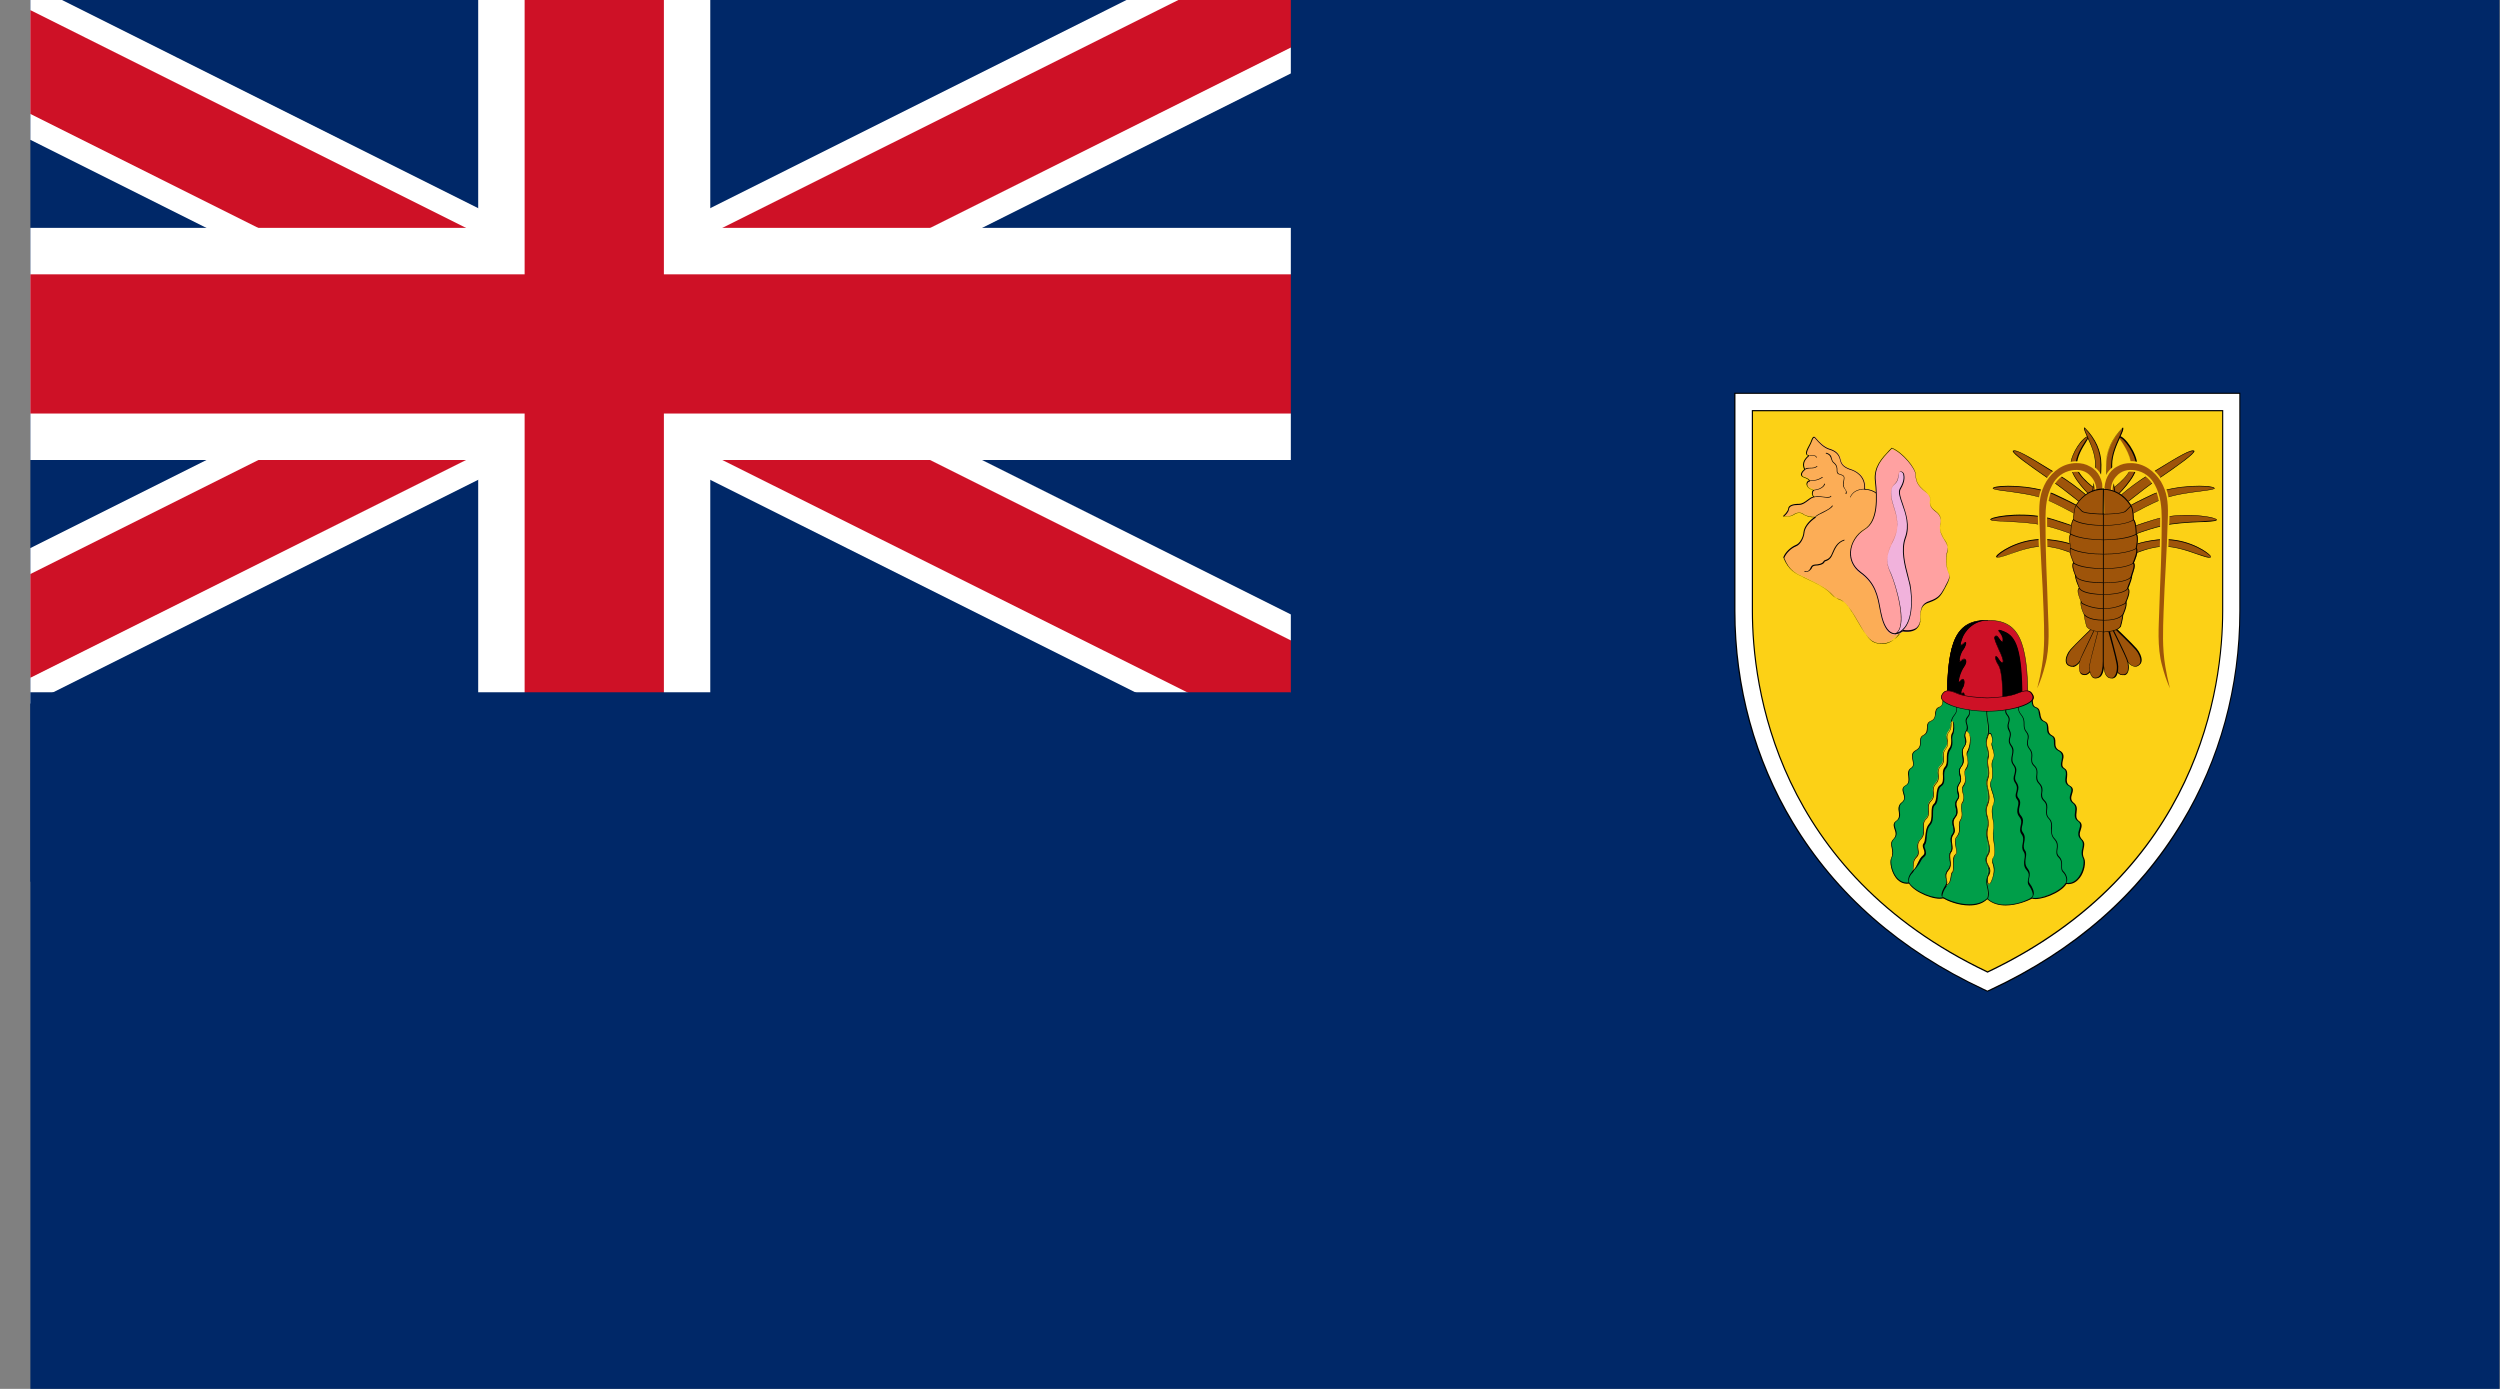 <svg width="54" height="30" viewBox="0 0 54 30" fill="none" xmlns="http://www.w3.org/2000/svg">
<rect x="0" y="0" width="54" height="30" fill="#808080" stroke="none"/>
<g clip-path="url(#clip0_93_17577)">
<path d="M-2.21 -0.095H27.882C32.034 8.217 28.668 18.322 20.359 22.475C12.051 26.628 1.943 23.261 -2.21 14.953V-0.095Z" fill="#002868"/>
<path d="M27.209 16.297L12.834 9.111L-1.538 16.297L-2.882 13.608L9.471 7.43L-2.882 1.25L-1.538 -1.439L12.834 5.75L27.209 -1.439L28.554 1.25L16.201 7.43L28.554 13.608L27.209 16.297Z" fill="white"/>
<path d="M27.437 15.85L12.834 8.553L-1.766 15.85L-2.658 14.056L10.592 7.431L-2.658 0.803L-1.766 -0.992L12.834 6.306L27.437 -0.992L28.329 0.803L15.079 7.431L28.329 14.056L27.437 15.85Z" fill="#CE1126"/>
<path d="M15.342 17.461H10.329V9.936H-4.719V4.922H10.329V-2.603H15.342V4.922H30.39V9.936H15.342V17.461Z" fill="white"/>
<path d="M14.34 17.461H11.332V8.933H-2.21V5.925H11.332V-0.095H14.34V5.925H30.39V8.933H14.34V17.461Z" fill="#CE1126"/>
<path d="M-2.21 14.953H27.882V-0.095H57.976V30H-2.21" fill="#002868"/>
<path d="M48.195 8.683V13.197C48.195 16.206 46.689 19.447 42.928 21.203C39.167 19.447 37.661 16.209 37.661 13.197V8.683H48.195Z" fill="#FCD116"/>
<path d="M42.928 21.422L42.842 21.383C41.037 20.541 39.648 19.328 38.709 17.772C37.892 16.414 37.459 14.833 37.459 13.197V8.483H48.392V13.197C48.392 14.833 47.962 16.411 47.142 17.778C46.209 19.333 44.814 20.547 43.009 21.389L42.928 21.422ZM37.864 8.883V13.197C37.864 14.816 38.362 18.805 42.931 20.98C47.501 18.803 47.998 14.816 47.998 13.197V8.883H37.864Z" fill="black"/>
<path d="M42.928 21.397L42.853 21.361C41.053 20.52 39.667 19.308 38.736 17.761C37.919 16.406 37.486 14.828 37.486 13.197V8.508H48.369V13.197C48.369 14.828 47.939 16.408 47.119 17.761C46.186 19.311 44.803 20.52 43.003 21.361L42.928 21.397ZM37.839 8.858V13.197C37.839 14.822 38.336 18.825 42.931 21.011C47.525 18.831 48.022 14.828 48.022 13.197V8.858H37.839Z" fill="white"/>
<path d="M41.028 13.653C40.886 13.883 40.656 13.933 40.475 13.858C40.284 13.783 40.12 13.341 39.928 13.105C39.748 12.875 39.697 12.975 39.572 12.833C39.453 12.703 39.267 12.603 38.97 12.461C38.803 12.386 38.639 12.316 38.523 12.03C38.567 11.911 38.689 11.811 38.778 11.775C38.873 11.744 38.947 11.605 38.959 11.483C38.972 11.367 39.075 11.242 39.209 11.153C39.145 11.166 39.014 11.139 38.953 11.097C38.898 11.047 38.803 11.058 38.748 11.103C38.692 11.142 38.623 11.153 38.523 11.142C38.561 11.111 38.628 11.041 38.639 10.975C38.65 10.911 38.72 10.88 38.864 10.88C39.006 10.88 39.095 10.714 39.211 10.714C39.131 10.714 39.148 10.572 39.192 10.569C38.992 10.53 39.017 10.369 39.097 10.369C39.092 10.344 39.067 10.319 38.972 10.289C38.881 10.258 38.928 10.172 38.998 10.122C38.934 9.997 38.992 9.903 39.092 9.822C38.95 9.817 39.106 9.622 39.142 9.517C39.181 9.417 39.197 9.4 39.242 9.467C39.292 9.522 39.409 9.658 39.539 9.692C39.664 9.73 39.739 9.797 39.764 9.908C39.789 10.025 39.839 10.078 39.981 10.128C40.125 10.172 40.322 10.294 40.297 10.558C40.414 10.564 40.492 10.597 40.564 10.653" fill="#FCAD56"/>
<path d="M40.642 13.9C40.581 13.9 40.526 13.889 40.476 13.864C40.356 13.814 40.245 13.628 40.129 13.428C40.065 13.311 39.992 13.197 39.929 13.111C39.823 12.981 39.767 12.956 39.709 12.936C39.665 12.922 39.623 12.906 39.568 12.845C39.451 12.714 39.276 12.62 38.965 12.478L38.951 12.467C38.795 12.397 38.629 12.322 38.52 12.042V12.036C38.565 11.917 38.687 11.817 38.781 11.775C38.876 11.745 38.948 11.606 38.956 11.495C38.968 11.389 39.051 11.27 39.187 11.172C39.117 11.178 39.012 11.153 38.951 11.111C38.895 11.061 38.806 11.075 38.751 11.117C38.69 11.156 38.62 11.167 38.52 11.156C38.515 11.156 38.515 11.156 38.515 11.15C38.515 11.145 38.515 11.145 38.515 11.145C38.529 11.131 38.62 11.053 38.626 10.983C38.631 10.92 38.712 10.883 38.856 10.883C38.926 10.883 38.987 10.839 39.042 10.797C39.081 10.767 39.123 10.736 39.167 10.728C39.154 10.717 39.142 10.697 39.137 10.667C39.137 10.636 39.142 10.603 39.162 10.586C39.056 10.561 39.017 10.495 39.02 10.445C39.026 10.409 39.045 10.383 39.076 10.381C39.065 10.361 39.04 10.342 38.956 10.311C38.917 10.297 38.906 10.275 38.901 10.256C38.895 10.22 38.926 10.175 38.97 10.139C38.92 10.034 38.945 9.939 39.056 9.842C39.037 9.836 39.026 9.831 39.017 9.817C38.992 9.778 39.031 9.697 39.073 9.622C39.093 9.586 39.109 9.553 39.117 9.528C39.137 9.472 39.156 9.436 39.179 9.433C39.193 9.433 39.209 9.445 39.229 9.472L39.234 9.478C39.284 9.539 39.395 9.658 39.52 9.695C39.651 9.733 39.726 9.806 39.751 9.914C39.776 10.031 39.826 10.081 39.962 10.131C40.068 10.161 40.304 10.267 40.284 10.561C40.39 10.567 40.476 10.597 40.545 10.656C40.551 10.656 40.551 10.661 40.545 10.667C40.545 10.672 40.54 10.672 40.534 10.667C40.465 10.611 40.384 10.581 40.273 10.575H40.267V10.57C40.292 10.278 40.062 10.172 39.956 10.145C39.82 10.095 39.765 10.039 39.74 9.92C39.715 9.82 39.645 9.75 39.52 9.714C39.39 9.678 39.279 9.553 39.229 9.495L39.223 9.489C39.204 9.464 39.193 9.453 39.184 9.453C39.17 9.453 39.148 9.497 39.134 9.539C39.123 9.57 39.109 9.6 39.09 9.633C39.054 9.703 39.015 9.778 39.034 9.814C39.04 9.825 39.054 9.833 39.079 9.833C39.084 9.833 39.084 9.833 39.084 9.839C39.084 9.845 39.084 9.845 39.084 9.845C38.968 9.939 38.94 10.031 38.992 10.136C38.992 10.142 38.992 10.142 38.992 10.147C38.948 10.184 38.917 10.222 38.923 10.258C38.929 10.278 38.937 10.295 38.968 10.303C39.054 10.334 39.087 10.358 39.098 10.389V10.395L39.093 10.4C39.062 10.4 39.042 10.425 39.037 10.456C39.031 10.506 39.076 10.567 39.187 10.586C39.193 10.586 39.193 10.592 39.193 10.592C39.193 10.597 39.187 10.597 39.187 10.597C39.167 10.603 39.151 10.636 39.156 10.672C39.156 10.686 39.167 10.728 39.206 10.728C39.212 10.728 39.212 10.733 39.212 10.733L39.206 10.739C39.156 10.739 39.106 10.775 39.056 10.814C38.995 10.858 38.937 10.906 38.862 10.906C38.72 10.906 38.651 10.936 38.642 10.997C38.637 11.061 38.568 11.128 38.537 11.153C38.629 11.164 38.687 11.147 38.742 11.114C38.798 11.07 38.898 11.053 38.959 11.108C39.02 11.153 39.151 11.172 39.209 11.164C39.215 11.164 39.215 11.164 39.22 11.17C39.22 11.175 39.22 11.175 39.22 11.181C39.079 11.275 38.984 11.4 38.976 11.506C38.965 11.622 38.89 11.767 38.79 11.803C38.698 11.839 38.584 11.939 38.54 12.053C38.645 12.328 38.806 12.4 38.962 12.47L38.981 12.481C39.287 12.625 39.468 12.722 39.584 12.853C39.634 12.909 39.676 12.928 39.715 12.945C39.77 12.964 39.834 12.989 39.94 13.125C40.009 13.217 40.081 13.331 40.145 13.447C40.256 13.639 40.365 13.834 40.487 13.878C40.656 13.947 40.887 13.914 41.029 13.672C41.029 13.667 41.034 13.667 41.04 13.672C41.045 13.672 41.045 13.678 41.04 13.684C40.934 13.834 40.784 13.9 40.642 13.9Z" fill="black"/>
<path d="M41.375 10.258C41.375 10.408 41.445 10.503 41.531 10.581C41.625 10.655 41.706 10.722 41.686 10.811C41.667 10.911 41.706 10.978 41.786 11.036C41.878 11.1 41.936 11.178 41.911 11.303C41.886 11.428 41.906 11.503 41.956 11.6C42.006 11.694 42.098 11.769 42.056 11.922C42.014 12.075 42.036 12.272 42.086 12.375C42.131 12.469 42.086 12.544 41.995 12.717C41.903 12.883 41.853 12.942 41.673 13.008C41.481 13.064 41.473 13.178 41.473 13.375C41.473 13.575 41.342 13.675 41.098 13.642C40.848 13.847 40.692 13.603 40.625 13.294C40.562 12.989 40.55 12.653 40.178 12.386C39.812 12.111 39.959 11.644 40.27 11.458C40.575 11.278 40.542 10.736 40.5 10.405C40.47 10.075 40.692 9.883 40.856 9.703C41.092 9.767 41.375 10.114 41.375 10.258Z" fill="#FFA1A1"/>
<path d="M40.928 13.7C40.909 13.7 40.889 13.694 40.867 13.689C40.756 13.65 40.673 13.497 40.625 13.272C40.614 13.233 40.611 13.192 40.6 13.153C40.55 12.881 40.5 12.6 40.178 12.37C40.028 12.258 39.953 12.097 39.962 11.928C39.973 11.733 40.092 11.536 40.267 11.431C40.559 11.261 40.539 10.747 40.498 10.383C40.467 10.083 40.648 9.897 40.803 9.731C40.823 9.711 40.839 9.694 40.859 9.675C40.859 9.675 40.864 9.669 40.87 9.675C41.095 9.767 41.381 10.111 41.381 10.256C41.381 10.417 41.462 10.506 41.536 10.572L41.542 10.578C41.634 10.653 41.712 10.714 41.692 10.814C41.678 10.906 41.703 10.964 41.786 11.033C41.867 11.089 41.942 11.164 41.917 11.306C41.892 11.431 41.911 11.506 41.962 11.597C41.973 11.617 41.986 11.636 41.998 11.658C42.042 11.728 42.092 11.803 42.062 11.925C42.025 12.067 42.042 12.267 42.092 12.372C42.136 12.464 42.098 12.542 42.017 12.694L42.003 12.72C41.917 12.881 41.867 12.944 41.678 13.011C41.492 13.067 41.484 13.178 41.484 13.367C41.484 13.461 41.453 13.533 41.398 13.583C41.334 13.639 41.231 13.658 41.1 13.639C41.042 13.675 40.984 13.7 40.928 13.7ZM40.867 9.686C40.853 9.7 40.831 9.722 40.817 9.736C40.661 9.897 40.486 10.083 40.517 10.378C40.556 10.75 40.581 11.261 40.281 11.436C40.111 11.542 39.989 11.733 39.981 11.922C39.975 12.042 40.006 12.214 40.192 12.353C40.517 12.589 40.567 12.875 40.617 13.145C40.623 13.183 40.631 13.225 40.642 13.264C40.687 13.483 40.773 13.636 40.878 13.669C40.942 13.694 41.023 13.669 41.103 13.606H41.109C41.234 13.625 41.334 13.606 41.4 13.556C41.45 13.511 41.481 13.439 41.481 13.35C41.481 13.158 41.492 13.039 41.687 12.978C41.867 12.914 41.917 12.847 42.003 12.692L42.014 12.667C42.095 12.517 42.131 12.447 42.089 12.361C42.034 12.256 42.02 12.05 42.059 11.906C42.089 11.789 42.045 11.72 41.998 11.65C41.984 11.631 41.973 11.611 41.962 11.589C41.911 11.497 41.892 11.419 41.917 11.289C41.942 11.158 41.873 11.089 41.798 11.033C41.706 10.964 41.678 10.897 41.692 10.803C41.712 10.711 41.631 10.653 41.542 10.583L41.536 10.578C41.462 10.514 41.375 10.422 41.375 10.253C41.37 10.117 41.089 9.778 40.867 9.686Z" fill="black"/>
<path d="M40.843 12.395C40.773 12.228 40.698 12.069 40.882 11.717C41.073 11.361 40.951 11.089 40.895 10.908C40.84 10.733 40.826 10.567 40.895 10.492C40.97 10.422 41.001 10.375 41.012 10.261C41.018 10.145 41.112 10.186 41.129 10.242C41.143 10.297 41.154 10.392 41.054 10.564C40.954 10.739 41.334 11.167 41.159 11.622C41.04 11.944 41.198 12.35 41.259 12.631C41.32 12.911 41.359 13.589 40.943 13.689C41.22 13.553 40.954 12.661 40.843 12.395Z" fill="#F1B2DC"/>
<path d="M40.937 13.7C40.932 13.7 40.932 13.7 40.932 13.695C40.932 13.689 40.932 13.689 40.937 13.683C41.218 13.542 40.943 12.631 40.843 12.395L40.837 12.383C40.768 12.222 40.696 12.058 40.876 11.711C41.046 11.389 40.968 11.139 40.907 10.958C40.901 10.939 40.896 10.922 40.893 10.908C40.829 10.714 40.829 10.558 40.893 10.486C40.962 10.422 40.998 10.375 41.004 10.261C41.009 10.192 41.043 10.181 41.054 10.181C41.084 10.181 41.118 10.206 41.129 10.242C41.143 10.311 41.148 10.408 41.054 10.567C41.015 10.636 41.054 10.747 41.104 10.889C41.173 11.095 41.265 11.356 41.165 11.625C41.071 11.881 41.154 12.197 41.221 12.453C41.234 12.517 41.251 12.572 41.265 12.628C41.309 12.878 41.37 13.595 40.937 13.7ZM40.848 12.389C40.948 12.625 41.209 13.461 40.979 13.667C41.351 13.525 41.295 12.858 41.245 12.628C41.234 12.572 41.215 12.511 41.201 12.453C41.132 12.197 41.051 11.875 41.145 11.614C41.245 11.347 41.159 11.092 41.084 10.886C41.034 10.742 40.993 10.631 41.034 10.556C41.126 10.4 41.126 10.311 41.109 10.239C41.104 10.214 41.073 10.189 41.048 10.189C41.023 10.189 41.009 10.214 41.009 10.253C41.004 10.378 40.971 10.422 40.893 10.489C40.832 10.553 40.832 10.706 40.893 10.895C40.898 10.908 40.904 10.931 40.907 10.945C40.968 11.131 41.048 11.381 40.876 11.706C40.701 12.047 40.765 12.211 40.837 12.367L40.848 12.389Z" fill="black"/>
<path d="M39.006 12.355C38.995 12.355 38.992 12.355 38.981 12.355C38.975 12.355 38.975 12.35 38.975 12.344C38.975 12.339 38.981 12.339 38.986 12.339C39.056 12.353 39.087 12.308 39.103 12.275C39.123 12.23 39.139 12.2 39.203 12.194C39.264 12.194 39.364 12.175 39.384 12.13C39.395 12.111 39.409 12.1 39.434 12.094C39.464 12.083 39.509 12.069 39.55 12C39.562 11.98 39.564 11.964 39.575 11.944C39.625 11.828 39.681 11.708 39.831 11.658C39.837 11.658 39.842 11.658 39.842 11.664C39.842 11.669 39.842 11.669 39.837 11.675C39.695 11.719 39.642 11.842 39.592 11.956C39.581 11.975 39.578 11.994 39.567 12.011C39.523 12.092 39.475 12.105 39.448 12.117C39.428 12.122 39.411 12.128 39.409 12.142C39.384 12.197 39.278 12.217 39.214 12.217C39.159 12.222 39.145 12.242 39.128 12.286C39.092 12.331 39.053 12.355 39.006 12.355ZM39.217 11.167H39.212C39.206 11.161 39.212 11.161 39.212 11.155C39.25 11.119 39.317 11.086 39.378 11.056C39.459 11.017 39.539 10.975 39.57 10.925C39.57 10.919 39.575 10.919 39.581 10.919C39.587 10.919 39.587 10.925 39.587 10.931C39.556 10.98 39.47 11.025 39.392 11.067C39.323 11.097 39.259 11.13 39.217 11.167C39.223 11.167 39.217 11.167 39.217 11.167ZM39.473 10.75C39.442 10.75 39.409 10.744 39.367 10.739C39.312 10.733 39.261 10.728 39.212 10.728C39.206 10.728 39.206 10.722 39.206 10.722C39.206 10.717 39.212 10.717 39.212 10.717C39.261 10.711 39.323 10.722 39.373 10.728C39.453 10.739 39.528 10.742 39.539 10.717C39.539 10.711 39.545 10.711 39.55 10.711C39.556 10.711 39.556 10.717 39.556 10.722C39.539 10.744 39.514 10.75 39.473 10.75ZM39.97 10.744C39.964 10.744 39.959 10.739 39.964 10.733C40 10.653 40.084 10.558 40.289 10.558C40.295 10.558 40.295 10.564 40.295 10.564L40.289 10.569C40.134 10.569 40.023 10.625 39.973 10.736C39.975 10.744 39.975 10.744 39.97 10.744ZM39.87 10.669C39.864 10.664 39.859 10.664 39.864 10.658C39.884 10.619 39.87 10.597 39.85 10.567C39.825 10.536 39.795 10.497 39.814 10.417V10.411C39.839 10.292 39.839 10.28 39.734 10.25C39.673 10.236 39.673 10.194 39.673 10.155C39.673 10.111 39.673 10.056 39.603 10C39.573 9.975 39.564 9.944 39.553 9.914C39.539 9.869 39.528 9.822 39.442 9.797C39.437 9.797 39.437 9.792 39.437 9.786C39.437 9.78 39.442 9.78 39.448 9.78C39.542 9.805 39.559 9.861 39.567 9.905C39.578 9.936 39.581 9.961 39.611 9.986C39.687 10.047 39.687 10.105 39.687 10.153C39.687 10.192 39.687 10.222 39.736 10.239C39.853 10.269 39.848 10.294 39.828 10.414V10.425C39.809 10.494 39.839 10.536 39.859 10.567C39.878 10.597 39.903 10.628 39.878 10.672C39.875 10.669 39.87 10.669 39.87 10.669ZM39.192 10.589C39.187 10.589 39.187 10.583 39.187 10.583L39.192 10.578C39.253 10.578 39.384 10.533 39.403 10.453C39.403 10.447 39.409 10.447 39.414 10.447C39.42 10.447 39.42 10.453 39.42 10.458C39.392 10.544 39.259 10.589 39.192 10.589ZM39.098 10.389C39.092 10.389 39.092 10.383 39.092 10.383L39.098 10.378C39.178 10.378 39.267 10.367 39.359 10.303C39.364 10.303 39.364 10.303 39.37 10.303C39.37 10.308 39.37 10.308 39.37 10.314C39.273 10.378 39.184 10.389 39.098 10.389ZM38.998 10.142C38.998 10.142 38.992 10.142 38.992 10.136C38.992 10.13 38.992 10.13 38.992 10.125C39.017 10.105 39.056 10.105 39.098 10.105C39.142 10.105 39.198 10.105 39.242 10.069C39.248 10.069 39.248 10.069 39.253 10.069C39.253 10.075 39.253 10.075 39.253 10.081C39.198 10.117 39.148 10.117 39.098 10.117C39.056 10.122 39.028 10.122 38.998 10.142C39.003 10.142 39.003 10.142 38.998 10.142ZM39.234 9.886C39.228 9.886 39.228 9.88 39.228 9.88C39.228 9.869 39.223 9.867 39.217 9.861C39.198 9.842 39.153 9.847 39.117 9.847C39.106 9.847 39.103 9.847 39.098 9.847C39.092 9.847 39.092 9.842 39.092 9.842L39.098 9.836C39.103 9.836 39.111 9.836 39.117 9.836C39.153 9.836 39.203 9.83 39.228 9.855C39.239 9.867 39.242 9.875 39.242 9.886C39.236 9.886 39.234 9.886 39.234 9.886Z" fill="black"/>
<path d="M45.092 10.986C45.092 10.986 44.651 10.614 44.29 10.364C43.928 10.114 43.487 9.808 43.487 9.742C43.556 9.692 43.928 9.933 44.434 10.239C44.951 10.556 45.237 10.861 45.237 10.861L45.092 10.986ZM45.062 11.236C45.062 11.236 44.637 10.981 44.215 10.794C43.773 10.614 43.117 10.614 43.045 10.55C43.045 10.486 43.812 10.45 44.353 10.669C44.909 10.925 45.201 11.111 45.201 11.111L45.062 11.236ZM45.056 11.664C45.056 11.664 44.59 11.447 44.14 11.347C43.698 11.247 43.07 11.283 42.995 11.228C42.995 11.164 43.773 11.036 44.353 11.228C44.945 11.408 45.195 11.533 45.195 11.533L45.056 11.664ZM45.031 12.095C45.031 12.095 44.681 11.853 44.215 11.803C43.773 11.758 43.192 12.095 43.117 12.028C43.117 11.964 43.623 11.597 44.262 11.656C44.884 11.72 45.178 11.961 45.178 11.961L45.031 12.095ZM45.176 10.731C45.176 10.731 44.728 10.325 44.728 10.047C44.728 9.803 45.001 9.425 45.12 9.425C45.056 9.55 44.848 9.8 44.848 10.047C44.848 10.297 45.32 10.603 45.32 10.603L45.176 10.731Z" fill="#9E540A"/>
<path d="M45.031 12.1C45.026 12.1 45.026 12.1 45.031 12.1C45.026 12.094 44.67 11.858 44.214 11.808C43.953 11.783 43.642 11.889 43.417 11.969C43.256 12.025 43.145 12.061 43.117 12.033V12.028C43.117 12.014 43.131 11.992 43.162 11.967C43.273 11.867 43.714 11.594 44.264 11.65C44.881 11.711 45.181 11.956 45.181 11.961V11.967V11.972L45.031 12.1ZM44.134 11.794C44.164 11.794 44.189 11.794 44.22 11.8C44.651 11.844 44.992 12.061 45.034 12.086L45.17 11.969C45.126 11.933 44.828 11.725 44.267 11.669C43.714 11.614 43.284 11.886 43.173 11.986C43.148 12.011 43.137 12.025 43.134 12.03C43.164 12.05 43.284 12.005 43.42 11.961C43.617 11.889 43.887 11.794 44.134 11.794ZM45.056 11.667C45.056 11.667 45.05 11.667 45.056 11.667C45.05 11.661 44.584 11.45 44.139 11.35C43.898 11.294 43.603 11.28 43.367 11.269C43.173 11.258 43.031 11.255 42.995 11.23L42.989 11.225C42.989 11.219 42.995 11.214 43.001 11.206C43.095 11.136 43.814 11.039 44.359 11.217C44.939 11.397 45.198 11.522 45.2 11.522L45.206 11.528V11.533L45.056 11.667ZM43.003 11.225C43.042 11.244 43.184 11.255 43.359 11.261C43.595 11.272 43.889 11.286 44.137 11.342C44.562 11.436 45.003 11.633 45.05 11.653L45.187 11.536C45.137 11.511 44.876 11.394 44.359 11.236C43.812 11.061 43.095 11.161 43.003 11.225C43.009 11.222 43.009 11.225 43.003 11.225ZM45.062 11.242C45.05 11.236 44.626 10.98 44.214 10.8C43.948 10.689 43.609 10.65 43.356 10.614C43.189 10.594 43.075 10.578 43.045 10.553V10.547C43.045 10.542 43.05 10.536 43.056 10.533C43.142 10.472 43.859 10.458 44.364 10.664C44.917 10.919 45.206 11.1 45.212 11.105L45.217 11.111V11.117L45.062 11.242C45.067 11.242 45.062 11.242 45.062 11.242ZM43.053 10.55C43.084 10.569 43.203 10.586 43.353 10.605C43.603 10.636 43.945 10.681 44.212 10.792C44.603 10.961 45.009 11.203 45.053 11.228L45.189 11.111C45.139 11.081 44.853 10.911 44.35 10.681C43.831 10.464 43.134 10.5 43.053 10.55C43.059 10.55 43.059 10.55 43.053 10.55ZM45.092 10.992C45.081 10.986 44.645 10.617 44.284 10.369C43.787 10.028 43.475 9.803 43.475 9.742C43.475 9.742 43.475 9.736 43.481 9.736C43.545 9.692 43.828 9.861 44.253 10.122C44.314 10.158 44.373 10.197 44.439 10.233C44.945 10.544 45.242 10.85 45.242 10.855V10.861V10.867L45.092 10.992C45.095 10.992 45.095 10.992 45.092 10.992ZM43.495 9.747C43.514 9.822 44.037 10.183 44.292 10.358C44.634 10.594 45.045 10.936 45.089 10.975L45.225 10.858C45.187 10.819 44.901 10.533 44.428 10.247C44.364 10.208 44.303 10.172 44.242 10.136C43.862 9.897 43.562 9.711 43.495 9.747ZM45.175 10.736C45.17 10.736 45.17 10.736 45.175 10.736C45.151 10.717 44.723 10.319 44.723 10.044C44.723 9.803 44.989 9.417 45.12 9.417C45.12 9.417 45.126 9.417 45.126 9.422V9.428C45.112 9.458 45.087 9.497 45.062 9.544C44.975 9.681 44.862 9.867 44.862 10.05C44.862 10.294 45.323 10.597 45.328 10.603L45.334 10.608V10.614L45.175 10.736ZM45.106 9.431C44.989 9.456 44.734 9.806 44.734 10.042C44.734 10.297 45.126 10.675 45.17 10.714L45.3 10.597C45.237 10.558 44.834 10.275 44.834 10.042C44.834 9.856 44.953 9.667 45.039 9.531C45.07 9.492 45.092 9.461 45.106 9.431Z" fill="black"/>
<path d="M45.176 10.73C45.176 10.73 45.268 10.325 45.268 10.047C45.268 9.675 45.001 9.339 45.026 9.244C45.12 9.339 45.382 9.617 45.382 10.047C45.382 10.422 45.318 10.603 45.318 10.603L45.176 10.73Z" fill="#9E540A"/>
<path d="M45.176 10.736C45.17 10.736 45.17 10.736 45.176 10.736C45.17 10.736 45.17 10.73 45.17 10.725C45.17 10.719 45.257 10.314 45.257 10.041C45.257 9.817 45.162 9.605 45.087 9.45C45.043 9.35 45.007 9.275 45.018 9.239C45.018 9.239 45.018 9.233 45.023 9.233C45.029 9.233 45.029 9.233 45.029 9.233C45.27 9.475 45.39 9.744 45.39 10.041C45.39 10.414 45.329 10.597 45.326 10.603C45.326 10.603 45.326 10.603 45.326 10.608L45.176 10.736ZM45.032 9.255C45.032 9.294 45.062 9.361 45.101 9.447C45.17 9.603 45.27 9.819 45.27 10.044C45.27 10.286 45.206 10.622 45.184 10.711L45.309 10.6C45.315 10.58 45.37 10.4 45.37 10.047C45.373 9.755 45.257 9.492 45.032 9.255Z" fill="black"/>
<path d="M45.28 10.595C45.28 10.475 45.236 10.37 45.161 10.289C45.061 10.169 44.911 10.133 44.755 10.158C44.564 10.189 44.414 10.303 44.325 10.481C44.2 10.711 44.183 10.961 44.18 11.208C44.18 12.056 44.211 12.403 44.236 13.233C44.242 13.478 44.286 13.981 44.172 14.378C44.128 14.547 44.078 14.703 44.003 14.87C44.053 14.664 44.078 14.553 44.103 14.397C44.172 13.992 44.153 13.606 44.142 13.228C44.117 12.456 44.072 12.058 44.047 11.125C44.041 10.845 44.066 10.628 44.197 10.403C44.339 10.172 44.572 10.003 44.844 10.003C44.961 10.003 45.05 10.022 45.144 10.078C45.336 10.178 45.419 10.383 45.419 10.595H45.28Z" fill="#9E540A"/>
<path d="M44.003 14.897C43.998 14.897 43.992 14.897 43.992 14.897C43.973 14.892 43.962 14.872 43.967 14.853C44.017 14.647 44.042 14.542 44.067 14.386C44.131 14.011 44.117 13.65 44.106 13.297V13.228C44.095 12.881 44.081 12.617 44.067 12.336C44.048 11.995 44.028 11.645 44.017 11.128C44.011 10.847 44.036 10.622 44.173 10.386C44.328 10.125 44.589 9.964 44.85 9.964C44.981 9.964 45.075 9.989 45.173 10.044C45.359 10.145 45.47 10.345 45.47 10.592C45.47 10.611 45.456 10.628 45.434 10.628L45.292 10.633C45.281 10.633 45.273 10.628 45.261 10.622C45.256 10.617 45.25 10.608 45.25 10.597C45.25 10.492 45.212 10.392 45.139 10.317C45.053 10.217 44.92 10.172 44.764 10.197C44.589 10.228 44.448 10.333 44.359 10.497C44.239 10.717 44.223 10.95 44.217 11.208C44.217 11.77 44.231 12.117 44.248 12.517C44.259 12.717 44.261 12.947 44.273 13.228C44.273 13.264 44.278 13.308 44.278 13.353C44.289 13.625 44.309 14.039 44.209 14.381C44.159 14.575 44.103 14.728 44.039 14.878C44.028 14.889 44.017 14.897 44.003 14.897ZM44.839 10.039C44.603 10.039 44.367 10.183 44.228 10.419C44.098 10.639 44.078 10.85 44.084 11.122C44.098 11.639 44.12 11.989 44.134 12.325C44.148 12.606 44.164 12.872 44.173 13.217V13.286C44.184 13.597 44.192 13.922 44.153 14.258C44.223 13.947 44.209 13.592 44.192 13.35C44.192 13.306 44.187 13.258 44.187 13.225C44.175 12.944 44.167 12.72 44.161 12.514C44.148 12.114 44.131 11.761 44.131 11.2C44.136 10.928 44.156 10.689 44.281 10.453C44.381 10.267 44.542 10.147 44.742 10.111C44.923 10.081 45.084 10.131 45.184 10.256C45.259 10.336 45.303 10.436 45.309 10.547L45.373 10.542C45.361 10.342 45.267 10.175 45.117 10.095C45.042 10.058 44.956 10.039 44.839 10.039Z" fill="#FCD116"/>
<path d="M45.282 10.594C45.282 10.475 45.237 10.369 45.162 10.289C45.062 10.169 44.912 10.133 44.757 10.158C44.565 10.189 44.415 10.303 44.326 10.48C44.201 10.711 44.184 10.961 44.182 11.208C44.182 12.056 44.212 12.403 44.237 13.233C44.243 13.478 44.287 13.98 44.173 14.378C44.129 14.547 44.079 14.703 44.004 14.869C44.054 14.664 44.079 14.553 44.104 14.397C44.173 13.992 44.154 13.605 44.143 13.228C44.118 12.456 44.073 12.058 44.048 11.125C44.043 10.844 44.068 10.628 44.198 10.403C44.34 10.172 44.573 10.003 44.846 10.003C44.962 10.003 45.051 10.022 45.146 10.078C45.337 10.178 45.421 10.383 45.421 10.594H45.282Z" fill="#9E540A"/>
<path d="M45.318 13.619C45.318 13.619 45.142 13.936 45.012 14.161C44.881 14.386 44.77 14.436 44.67 14.367C44.576 14.297 44.656 14.117 44.734 14.025C44.815 13.933 45.231 13.528 45.231 13.528L45.318 13.619Z" fill="#9E540A"/>
<path d="M44.757 14.4C44.726 14.4 44.696 14.389 44.665 14.37C44.64 14.35 44.626 14.325 44.621 14.289C44.61 14.203 44.665 14.089 44.726 14.022C44.801 13.936 45.218 13.531 45.224 13.525C45.229 13.52 45.229 13.52 45.235 13.525L45.326 13.617C45.326 13.617 45.332 13.622 45.326 13.628C45.326 13.633 45.151 13.944 45.021 14.169C44.935 14.311 44.86 14.389 44.79 14.406C44.776 14.397 44.765 14.4 44.757 14.4ZM45.232 13.539C45.187 13.583 44.81 13.944 44.74 14.031C44.685 14.095 44.629 14.211 44.64 14.286C44.646 14.317 44.654 14.342 44.679 14.356C44.715 14.381 44.748 14.386 44.785 14.381C44.854 14.367 44.926 14.289 45.004 14.15C45.123 13.939 45.285 13.653 45.31 13.614L45.232 13.539Z" fill="black"/>
<path d="M45.361 13.645C45.361 13.645 45.292 14 45.236 14.261C45.186 14.517 45.095 14.608 44.992 14.578C44.875 14.553 44.898 14.347 44.942 14.236C44.986 14.125 45.248 13.589 45.248 13.589L45.361 13.645Z" fill="#9E540A"/>
<path d="M45.031 14.58C45.017 14.58 45.006 14.58 44.992 14.575C44.961 14.569 44.942 14.55 44.928 14.519C44.889 14.439 44.908 14.3 44.939 14.222C44.983 14.117 45.245 13.58 45.245 13.575C45.245 13.575 45.245 13.569 45.25 13.569H45.256L45.372 13.625C45.378 13.625 45.378 13.63 45.378 13.63C45.378 13.636 45.309 13.992 45.253 14.247C45.222 14.414 45.172 14.514 45.108 14.553C45.075 14.578 45.056 14.58 45.031 14.58ZM45.25 13.594C45.22 13.655 44.989 14.136 44.945 14.23C44.908 14.317 44.895 14.442 44.931 14.511C44.945 14.536 44.967 14.55 44.992 14.555C45.028 14.567 45.061 14.561 45.086 14.544C45.147 14.508 45.197 14.408 45.228 14.247C45.278 14.011 45.345 13.68 45.353 13.642L45.25 13.594Z" fill="black"/>
<path d="M45.437 13.653C45.437 13.653 45.437 14.019 45.437 14.281C45.437 14.542 45.373 14.653 45.257 14.647C45.14 14.642 45.115 14.442 45.14 14.322C45.16 14.206 45.315 13.625 45.315 13.625L45.437 13.653Z" fill="#9E540A"/>
<path d="M45.267 14.653C45.261 14.653 45.261 14.653 45.256 14.653C45.225 14.653 45.2 14.639 45.181 14.608C45.131 14.544 45.12 14.408 45.142 14.316C45.162 14.205 45.317 13.625 45.317 13.619C45.317 13.614 45.323 13.614 45.328 13.614L45.448 13.644C45.453 13.644 45.453 13.65 45.453 13.65V14.278C45.453 14.447 45.428 14.558 45.373 14.614C45.337 14.642 45.3 14.653 45.267 14.653ZM45.323 13.633C45.309 13.697 45.167 14.214 45.148 14.319C45.128 14.411 45.137 14.536 45.187 14.6C45.206 14.625 45.225 14.636 45.25 14.639C45.289 14.639 45.32 14.628 45.345 14.603C45.395 14.553 45.42 14.447 45.42 14.278V13.655L45.323 13.633Z" fill="black"/>
<path d="M45.783 10.986C45.783 10.986 46.225 10.614 46.586 10.364C46.947 10.114 47.389 9.808 47.389 9.742C47.32 9.692 46.947 9.933 46.442 10.239C45.925 10.556 45.639 10.861 45.639 10.861L45.783 10.986ZM45.814 11.236C45.814 11.236 46.239 10.981 46.661 10.795C47.103 10.614 47.758 10.614 47.831 10.55C47.831 10.486 47.064 10.45 46.522 10.67C45.967 10.925 45.675 11.111 45.675 11.111L45.814 11.236ZM45.817 11.664C45.817 11.664 46.283 11.447 46.733 11.347C47.175 11.247 47.803 11.283 47.878 11.228C47.878 11.164 47.1 11.036 46.52 11.228C45.928 11.408 45.678 11.533 45.678 11.533L45.817 11.664ZM45.842 12.095C45.842 12.095 46.192 11.853 46.658 11.803C47.1 11.758 47.681 12.095 47.756 12.028C47.756 11.964 47.25 11.597 46.611 11.656C45.989 11.72 45.695 11.961 45.695 11.961L45.842 12.095ZM45.703 10.731C45.703 10.731 46.15 10.325 46.15 10.047C46.15 9.803 45.878 9.425 45.758 9.425C45.822 9.55 46.031 9.8 46.031 10.047C46.031 10.297 45.559 10.603 45.559 10.603L45.703 10.731Z" fill="#9E540A"/>
<path d="M45.842 12.1L45.692 11.975V11.969V11.964C45.698 11.964 45.992 11.719 46.609 11.653C47.164 11.597 47.603 11.869 47.712 11.969C47.742 11.994 47.756 12.014 47.756 12.03V12.036C47.72 12.067 47.614 12.025 47.456 11.972C47.231 11.892 46.92 11.786 46.659 11.811C46.203 11.864 45.853 12.1 45.842 12.1C45.848 12.1 45.848 12.1 45.842 12.1ZM45.712 11.969L45.848 12.086C45.887 12.061 46.228 11.844 46.662 11.8C46.923 11.775 47.239 11.88 47.464 11.961C47.6 12.005 47.714 12.047 47.751 12.03C47.745 12.019 47.737 12.005 47.712 11.986C47.6 11.886 47.164 11.619 46.617 11.669C46.053 11.722 45.759 11.933 45.712 11.969ZM45.817 11.667L45.667 11.542C45.667 11.542 45.662 11.536 45.667 11.536C45.667 11.536 45.667 11.53 45.673 11.53C45.673 11.53 45.928 11.405 46.514 11.225C47.062 11.05 47.778 11.144 47.873 11.214C47.884 11.219 47.884 11.225 47.884 11.233C47.884 11.233 47.884 11.239 47.878 11.239C47.842 11.264 47.703 11.275 47.506 11.278C47.27 11.289 46.975 11.303 46.734 11.358C46.289 11.453 45.828 11.667 45.817 11.667C45.823 11.667 45.817 11.667 45.817 11.667ZM45.687 11.536L45.823 11.653C45.867 11.633 46.309 11.436 46.737 11.342C46.978 11.286 47.273 11.272 47.514 11.261C47.689 11.25 47.837 11.247 47.87 11.225C47.87 11.225 47.87 11.219 47.864 11.219C47.778 11.158 47.062 11.058 46.52 11.233C45.998 11.397 45.737 11.511 45.687 11.536ZM45.814 11.242C45.814 11.242 45.809 11.242 45.814 11.242L45.664 11.117C45.664 11.117 45.659 11.111 45.664 11.111C45.664 11.111 45.664 11.105 45.67 11.105C45.675 11.105 45.967 10.919 46.517 10.664C47.023 10.458 47.742 10.472 47.825 10.533C47.831 10.539 47.837 10.544 47.837 10.547V10.553C47.806 10.578 47.692 10.592 47.526 10.614C47.276 10.644 46.934 10.689 46.667 10.8C46.251 10.98 45.823 11.236 45.814 11.242ZM45.684 11.111L45.82 11.228C45.864 11.203 46.273 10.961 46.662 10.792C46.928 10.681 47.273 10.636 47.526 10.605C47.675 10.586 47.792 10.569 47.825 10.55C47.825 10.55 47.825 10.55 47.82 10.544C47.745 10.494 47.048 10.464 46.526 10.675C46.02 10.911 45.734 11.081 45.684 11.111ZM45.784 10.992C45.778 10.992 45.778 10.992 45.784 10.992L45.634 10.867V10.861V10.855C45.639 10.85 45.931 10.544 46.437 10.233C46.501 10.194 46.562 10.158 46.623 10.122C47.048 9.861 47.331 9.692 47.395 9.736L47.401 9.742C47.401 9.803 47.095 10.028 46.592 10.369C46.228 10.619 45.792 10.986 45.784 10.992ZM45.648 10.861L45.784 10.978C45.828 10.939 46.239 10.597 46.581 10.361C46.837 10.186 47.364 9.825 47.378 9.75C47.314 9.714 47.006 9.9 46.626 10.136C46.564 10.172 46.506 10.211 46.439 10.247C45.973 10.53 45.687 10.814 45.648 10.861ZM45.703 10.736C45.698 10.736 45.698 10.736 45.703 10.736L45.553 10.611V10.605C45.553 10.605 45.553 10.6 45.559 10.6C45.564 10.594 46.026 10.294 46.026 10.047C46.026 9.867 45.909 9.675 45.825 9.542C45.795 9.497 45.776 9.461 45.762 9.425V9.419L45.767 9.414C45.898 9.414 46.164 9.8 46.164 10.042C46.153 10.319 45.723 10.714 45.703 10.736ZM45.567 10.605L45.698 10.722C45.742 10.678 46.134 10.3 46.134 10.05C46.134 9.814 45.884 9.464 45.762 9.439C45.776 9.469 45.798 9.5 45.823 9.539C45.909 9.675 46.028 9.864 46.028 10.05C46.034 10.283 45.634 10.558 45.567 10.605Z" fill="black"/>
<path d="M45.704 10.73C45.704 10.73 45.612 10.325 45.612 10.047C45.612 9.675 45.879 9.339 45.854 9.244C45.759 9.339 45.498 9.617 45.498 10.047C45.498 10.422 45.562 10.603 45.562 10.603L45.704 10.73Z" fill="#9E540A"/>
<path d="M45.703 10.736C45.698 10.736 45.698 10.736 45.703 10.736L45.553 10.611C45.553 10.611 45.553 10.611 45.553 10.605C45.553 10.605 45.489 10.419 45.489 10.044C45.489 9.747 45.609 9.478 45.85 9.236H45.856C45.856 9.236 45.862 9.236 45.862 9.242C45.873 9.28 45.837 9.353 45.792 9.453C45.723 9.608 45.623 9.819 45.623 10.044C45.623 10.317 45.709 10.722 45.709 10.728C45.709 10.73 45.709 10.73 45.703 10.736ZM45.562 10.6L45.687 10.711C45.673 10.625 45.6 10.286 45.6 10.044C45.6 9.819 45.7 9.603 45.77 9.447C45.809 9.361 45.839 9.297 45.839 9.255C45.609 9.492 45.492 9.753 45.492 10.042C45.503 10.394 45.556 10.581 45.562 10.6Z" fill="black"/>
<path d="M45.594 10.594C45.594 10.475 45.638 10.369 45.713 10.289C45.813 10.169 45.963 10.133 46.119 10.158C46.31 10.189 46.46 10.303 46.549 10.48C46.674 10.711 46.691 10.961 46.694 11.208C46.694 12.056 46.663 12.403 46.638 13.233C46.633 13.478 46.588 13.98 46.702 14.378C46.746 14.547 46.796 14.703 46.871 14.869C46.821 14.664 46.796 14.553 46.771 14.397C46.702 13.992 46.721 13.605 46.733 13.228C46.758 12.456 46.802 12.058 46.827 11.125C46.833 10.844 46.807 10.628 46.677 10.403C46.535 10.172 46.302 10.003 46.03 10.003C45.913 10.003 45.824 10.022 45.73 10.078C45.538 10.178 45.455 10.383 45.455 10.594H45.594Z" fill="#9E540A"/>
<path d="M46.873 14.897C46.859 14.897 46.843 14.886 46.837 14.878C46.768 14.733 46.718 14.578 46.668 14.381C46.573 14.039 46.587 13.628 46.598 13.353C46.598 13.308 46.604 13.261 46.604 13.228C46.615 12.947 46.623 12.717 46.629 12.517C46.643 12.117 46.66 11.764 46.66 11.203C46.654 10.942 46.64 10.711 46.518 10.495C46.426 10.328 46.287 10.222 46.112 10.194C45.957 10.169 45.826 10.208 45.74 10.314C45.671 10.395 45.629 10.489 45.629 10.595C45.629 10.606 45.623 10.614 45.618 10.62C45.612 10.625 45.604 10.631 45.587 10.631L45.446 10.625C45.426 10.625 45.41 10.611 45.41 10.589C45.41 10.345 45.521 10.142 45.707 10.042C45.798 9.986 45.898 9.961 46.029 9.961C46.296 9.961 46.557 10.122 46.707 10.383C46.848 10.62 46.868 10.845 46.862 11.125C46.848 11.642 46.826 11.992 46.812 12.333C46.798 12.614 46.782 12.881 46.773 13.225V13.294C46.762 13.642 46.748 14.003 46.812 14.383C46.837 14.539 46.862 14.645 46.912 14.85C46.918 14.87 46.907 14.889 46.887 14.895C46.882 14.897 46.876 14.897 46.873 14.897ZM46.029 10.114C46.059 10.114 46.093 10.12 46.123 10.125C46.318 10.161 46.484 10.281 46.584 10.467C46.709 10.697 46.726 10.944 46.734 11.208C46.734 11.77 46.721 12.122 46.704 12.522C46.693 12.722 46.69 12.953 46.679 13.233C46.679 13.27 46.673 13.314 46.673 13.358C46.662 13.603 46.648 13.961 46.712 14.267C46.668 13.931 46.682 13.606 46.693 13.294V13.222C46.704 12.875 46.718 12.611 46.732 12.331C46.751 11.989 46.771 11.639 46.782 11.128C46.787 10.856 46.768 10.647 46.637 10.425C46.496 10.189 46.262 10.044 46.026 10.044C45.91 10.044 45.826 10.064 45.746 10.114C45.596 10.194 45.501 10.358 45.49 10.561L45.554 10.567C45.565 10.456 45.604 10.356 45.679 10.27C45.768 10.164 45.89 10.114 46.029 10.114Z" fill="#FCD116"/>
<path d="M45.594 10.594C45.594 10.475 45.638 10.369 45.713 10.289C45.813 10.169 45.963 10.133 46.119 10.158C46.31 10.189 46.46 10.303 46.549 10.48C46.674 10.711 46.691 10.961 46.694 11.208C46.694 12.056 46.663 12.403 46.638 13.233C46.633 13.478 46.588 13.98 46.702 14.378C46.746 14.547 46.796 14.703 46.871 14.869C46.821 14.664 46.796 14.553 46.771 14.397C46.702 13.992 46.721 13.605 46.733 13.228C46.758 12.456 46.802 12.058 46.827 11.125C46.833 10.844 46.807 10.628 46.677 10.403C46.535 10.172 46.302 10.003 46.03 10.003C45.913 10.003 45.824 10.022 45.73 10.078C45.538 10.178 45.455 10.383 45.455 10.594H45.594Z" fill="#9E540A"/>
<path d="M45.556 13.619C45.556 13.619 45.732 13.936 45.862 14.161C45.993 14.386 46.104 14.436 46.204 14.367C46.298 14.297 46.218 14.117 46.14 14.025C46.059 13.933 45.643 13.528 45.643 13.528L45.556 13.619Z" fill="#9E540A"/>
<path d="M46.12 14.4C46.109 14.4 46.1 14.4 46.089 14.394C46.014 14.38 45.939 14.3 45.859 14.158C45.728 13.939 45.553 13.622 45.553 13.617C45.553 13.611 45.553 13.611 45.553 13.605L45.645 13.514C45.651 13.508 45.651 13.508 45.656 13.514C45.662 13.519 46.078 13.919 46.153 14.011C46.214 14.081 46.27 14.197 46.259 14.278C46.253 14.314 46.239 14.339 46.214 14.358C46.178 14.392 46.151 14.4 46.12 14.4ZM45.562 13.619C45.581 13.658 45.742 13.944 45.867 14.155C45.948 14.297 46.023 14.372 46.087 14.386C46.123 14.397 46.156 14.386 46.192 14.361C46.212 14.347 46.228 14.322 46.231 14.292C46.242 14.211 46.187 14.1 46.131 14.036C46.062 13.956 45.689 13.589 45.639 13.544L45.562 13.619Z" fill="black"/>
<path d="M45.513 13.645C45.513 13.645 45.582 14 45.638 14.261C45.688 14.517 45.779 14.608 45.882 14.578C45.999 14.553 45.977 14.347 45.932 14.236C45.888 14.125 45.627 13.589 45.627 13.589L45.513 13.645Z" fill="#9E540A"/>
<path d="M45.843 14.581C45.818 14.581 45.798 14.575 45.779 14.561C45.715 14.522 45.662 14.419 45.634 14.255C45.579 14 45.509 13.644 45.509 13.639C45.509 13.633 45.509 13.633 45.515 13.633L45.632 13.578H45.637C45.637 13.578 45.643 13.578 45.643 13.583C45.648 13.589 45.909 14.125 45.948 14.23C45.979 14.306 46.004 14.447 45.959 14.528C45.945 14.558 45.92 14.578 45.895 14.583C45.868 14.581 45.854 14.581 45.843 14.581ZM45.523 13.65C45.534 13.694 45.593 14.022 45.648 14.255C45.679 14.417 45.729 14.517 45.79 14.553C45.82 14.567 45.851 14.572 45.884 14.564C45.909 14.558 45.929 14.544 45.945 14.519C45.981 14.45 45.965 14.325 45.931 14.239C45.893 14.139 45.657 13.661 45.626 13.603L45.523 13.65Z" fill="black"/>
<path d="M45.437 13.653C45.437 13.653 45.437 14.019 45.437 14.281C45.437 14.542 45.501 14.653 45.617 14.647C45.734 14.642 45.759 14.442 45.734 14.322C45.715 14.206 45.559 13.625 45.559 13.625L45.437 13.653Z" fill="#9E540A"/>
<path d="M45.608 14.653C45.57 14.653 45.539 14.642 45.514 14.617C45.459 14.567 45.434 14.456 45.434 14.28V13.653C45.434 13.647 45.434 13.647 45.439 13.647L45.559 13.617C45.564 13.617 45.564 13.617 45.57 13.622C45.57 13.628 45.725 14.208 45.745 14.319C45.764 14.411 45.756 14.544 45.706 14.611C45.686 14.636 45.661 14.65 45.631 14.655C45.617 14.653 45.611 14.653 45.608 14.653ZM45.442 13.658V14.28C45.442 14.45 45.467 14.556 45.517 14.605C45.542 14.63 45.572 14.642 45.611 14.642C45.636 14.642 45.661 14.628 45.675 14.603C45.725 14.539 45.736 14.411 45.714 14.322C45.7 14.217 45.559 13.7 45.539 13.636L45.442 13.658Z" fill="black"/>
<path d="M45.437 13.65C45.106 13.645 45.07 13.525 45.07 13.525C45.07 13.525 45.026 13.375 45.02 13.281C45.015 13.267 44.926 13.081 44.951 13C44.92 12.925 44.845 12.745 44.912 12.709C44.881 12.617 44.831 12.517 44.82 12.428C44.795 12.358 44.729 12.209 44.781 12.156C44.781 12.156 44.662 11.906 44.718 11.839C44.718 11.839 44.662 11.595 44.718 11.534C44.718 11.534 44.718 11.284 44.781 11.217C44.781 11.217 44.781 10.972 44.837 10.911C44.837 10.925 45.012 10.564 45.429 10.564L45.423 11.095H45.429V13.647H45.437V13.65Z" fill="#9E540A"/>
<path d="M45.437 13.653C45.1 13.647 45.064 13.528 45.064 13.522C45.064 13.522 45.02 13.372 45.014 13.278C45.003 13.264 44.92 13.078 44.945 12.992C44.914 12.911 44.839 12.742 44.906 12.7C44.9 12.681 44.892 12.661 44.881 12.639C44.85 12.57 44.825 12.495 44.82 12.422L44.814 12.403C44.784 12.328 44.739 12.203 44.784 12.147C44.77 12.111 44.673 11.897 44.723 11.831C44.717 11.8 44.673 11.586 44.723 11.525C44.723 11.495 44.728 11.275 44.786 11.208C44.786 11.178 44.792 10.964 44.848 10.897C44.848 10.897 44.853 10.892 44.853 10.886C44.995 10.67 45.203 10.55 45.439 10.55H45.445V10.556L45.439 11.083C45.445 11.083 45.445 11.089 45.445 11.089V13.647C45.442 13.65 45.442 13.653 45.437 13.653C45.442 13.653 45.437 13.653 45.437 13.653ZM44.85 10.92C44.8 10.983 44.795 11.217 44.795 11.22V11.225C44.734 11.286 44.734 11.531 44.734 11.536V11.542C44.678 11.603 44.734 11.842 44.734 11.842V11.847C44.689 11.897 44.764 12.083 44.798 12.153C44.798 12.158 44.798 12.158 44.798 12.164C44.753 12.208 44.803 12.333 44.828 12.406L44.834 12.425C44.839 12.495 44.87 12.567 44.895 12.636C44.906 12.661 44.914 12.681 44.92 12.706C44.92 12.711 44.92 12.711 44.914 12.717C44.85 12.747 44.928 12.933 44.953 12.997V13.003C44.934 13.072 45.003 13.245 45.023 13.278C45.023 13.278 45.023 13.278 45.023 13.283C45.028 13.375 45.073 13.525 45.073 13.525C45.073 13.525 45.109 13.636 45.423 13.645V11.111H45.417V11.106L45.423 10.578C45.192 10.578 44.992 10.697 44.856 10.908C44.856 10.917 44.856 10.92 44.85 10.92Z" fill="black"/>
<path d="M45.437 13.403C45.293 13.403 45.107 13.383 45.015 13.284C45.015 13.278 45.015 13.278 45.015 13.272C45.021 13.272 45.021 13.272 45.026 13.272C45.112 13.367 45.298 13.389 45.432 13.389C45.437 13.389 45.437 13.395 45.437 13.395C45.437 13.395 45.443 13.403 45.437 13.403ZM45.437 13.153C45.146 13.153 44.965 13.034 44.959 13.034C44.959 13.034 44.959 13.034 44.959 13.028C44.959 13.028 44.954 13.014 44.946 12.997C44.946 12.992 44.946 12.992 44.951 12.986C44.957 12.986 44.962 12.986 44.962 12.992C44.968 13.006 44.973 13.017 44.973 13.022C44.993 13.034 45.165 13.139 45.44 13.139C45.446 13.139 45.446 13.145 45.446 13.145C45.446 13.145 45.443 13.153 45.437 13.153ZM45.437 12.847C45.026 12.842 44.932 12.753 44.91 12.711C44.91 12.706 44.91 12.706 44.915 12.7C44.921 12.7 44.926 12.7 44.926 12.706C44.94 12.736 45.026 12.825 45.443 12.836C45.448 12.836 45.448 12.842 45.448 12.842C45.443 12.847 45.443 12.847 45.437 12.847ZM45.437 12.595C44.907 12.595 44.846 12.47 44.84 12.464L44.821 12.428C44.821 12.422 44.821 12.417 44.826 12.417C44.832 12.417 44.837 12.417 44.837 12.422L44.857 12.461C44.857 12.461 44.921 12.581 45.437 12.581C45.443 12.581 45.443 12.586 45.443 12.586C45.443 12.586 45.443 12.595 45.437 12.595ZM45.437 12.289C44.907 12.284 44.79 12.17 44.785 12.164C44.779 12.159 44.785 12.159 44.785 12.153C44.79 12.147 44.79 12.153 44.796 12.153C44.796 12.153 44.915 12.27 45.437 12.278C45.443 12.278 45.443 12.284 45.443 12.284C45.443 12.284 45.443 12.289 45.437 12.289ZM45.437 11.975C44.91 11.975 44.729 11.856 44.726 11.85C44.721 11.85 44.721 11.845 44.726 11.839C44.726 11.834 44.732 11.834 44.737 11.839C44.737 11.839 44.918 11.964 45.44 11.964C45.446 11.964 45.446 11.97 45.446 11.97C45.446 11.97 45.443 11.975 45.437 11.975ZM45.437 11.667C44.91 11.661 44.729 11.547 44.726 11.542C44.721 11.542 44.721 11.536 44.726 11.531C44.726 11.525 44.732 11.525 44.737 11.531C44.737 11.531 44.918 11.65 45.44 11.656C45.446 11.656 45.446 11.661 45.446 11.661C45.446 11.661 45.443 11.667 45.437 11.667ZM45.437 11.356C44.907 11.35 44.79 11.236 44.785 11.231C44.779 11.225 44.785 11.225 44.785 11.22C44.79 11.214 44.79 11.214 44.796 11.22C44.796 11.22 44.915 11.336 45.437 11.345C45.443 11.345 45.443 11.35 45.443 11.35C45.443 11.35 45.443 11.356 45.437 11.356ZM45.432 11.111C45.393 11.111 45.026 11.106 44.965 11.047L44.846 10.928C44.84 10.922 44.84 10.922 44.846 10.917C44.851 10.911 44.851 10.911 44.857 10.917L44.976 11.036C45.021 11.081 45.298 11.097 45.437 11.097C45.443 11.097 45.443 11.103 45.443 11.103C45.443 11.103 45.437 11.111 45.432 11.111Z" fill="black"/>
<path d="M45.437 13.65C45.767 13.644 45.803 13.525 45.803 13.525C45.803 13.525 45.848 13.375 45.853 13.28C45.859 13.267 45.948 13.08 45.923 13C45.953 12.925 46.029 12.744 45.962 12.708C45.992 12.617 46.042 12.517 46.053 12.428C46.078 12.358 46.145 12.208 46.092 12.155C46.092 12.155 46.212 11.905 46.156 11.839C46.156 11.839 46.212 11.594 46.156 11.533C46.156 11.533 46.156 11.283 46.092 11.217C46.092 11.217 46.092 10.972 46.037 10.911C46.037 10.925 45.862 10.564 45.445 10.564L45.451 11.094H45.437V13.65Z" fill="#9E540A"/>
<path d="M45.437 13.653C45.437 13.653 45.431 13.653 45.437 13.653C45.431 13.647 45.431 13.647 45.431 13.647V11.1C45.431 11.094 45.437 11.094 45.437 11.094L45.431 10.566V10.561H45.437C45.673 10.561 45.884 10.68 46.023 10.897C46.029 10.903 46.029 10.903 46.029 10.908C46.084 10.969 46.09 11.189 46.09 11.219C46.151 11.283 46.151 11.505 46.154 11.536C46.204 11.6 46.159 11.811 46.154 11.841C46.204 11.905 46.109 12.122 46.093 12.158C46.137 12.208 46.087 12.333 46.062 12.414L46.056 12.433C46.051 12.503 46.02 12.578 45.995 12.65C45.984 12.669 45.981 12.689 45.97 12.711C46.034 12.75 45.965 12.928 45.931 13.003C45.956 13.089 45.87 13.269 45.862 13.289C45.856 13.383 45.812 13.53 45.812 13.533C45.809 13.528 45.773 13.65 45.437 13.653ZM45.443 11.111V13.644C45.759 13.633 45.793 13.525 45.793 13.525C45.793 13.525 45.837 13.375 45.843 13.283C45.843 13.283 45.843 13.283 45.843 13.278C45.862 13.239 45.934 13.072 45.912 13.003V12.997C45.937 12.936 46.018 12.747 45.951 12.716C45.945 12.716 45.945 12.711 45.945 12.705C45.956 12.686 45.959 12.661 45.97 12.636C46.001 12.566 46.026 12.494 46.032 12.425L46.037 12.405C46.062 12.336 46.112 12.205 46.068 12.164C46.068 12.164 46.062 12.158 46.068 12.153C46.098 12.083 46.173 11.897 46.132 11.847V11.841C46.132 11.841 46.187 11.6 46.132 11.541V11.536C46.132 11.536 46.132 11.286 46.07 11.225V11.222C46.07 11.222 46.07 10.986 46.015 10.922C46.009 10.922 46.009 10.916 46.004 10.908C45.862 10.697 45.662 10.583 45.437 10.578L45.443 11.105C45.454 11.105 45.448 11.105 45.443 11.111C45.448 11.111 45.448 11.111 45.443 11.111Z" fill="black"/>
<path d="M45.437 13.403C45.431 13.403 45.431 13.397 45.431 13.397L45.437 13.392C45.579 13.392 45.762 13.372 45.843 13.275C45.843 13.27 45.848 13.27 45.854 13.275C45.859 13.275 45.859 13.281 45.854 13.286C45.768 13.383 45.584 13.403 45.437 13.403ZM45.437 13.153C45.431 13.153 45.431 13.147 45.431 13.147L45.437 13.142C45.712 13.142 45.884 13.036 45.904 13.025C45.904 13.02 45.909 13.011 45.915 12.995C45.915 12.989 45.92 12.989 45.926 12.989C45.931 12.989 45.931 12.995 45.931 13C45.926 13.02 45.918 13.031 45.918 13.031C45.918 13.031 45.918 13.031 45.918 13.036C45.909 13.036 45.729 13.153 45.437 13.153ZM45.437 12.847C45.431 12.847 45.431 12.842 45.431 12.842C45.431 12.836 45.437 12.836 45.437 12.836C45.848 12.831 45.934 12.736 45.954 12.706C45.954 12.7 45.959 12.7 45.965 12.7C45.97 12.7 45.97 12.706 45.97 12.711C45.945 12.75 45.848 12.842 45.437 12.847ZM45.437 12.595C45.431 12.595 45.431 12.589 45.431 12.589L45.437 12.584C45.954 12.584 46.018 12.464 46.018 12.464L46.037 12.425C46.037 12.42 46.043 12.42 46.048 12.42C46.054 12.42 46.054 12.425 46.054 12.431L46.034 12.47C46.029 12.47 45.97 12.595 45.437 12.595ZM45.437 12.289C45.431 12.289 45.431 12.284 45.431 12.284L45.437 12.278C45.959 12.272 46.079 12.159 46.079 12.153C46.084 12.147 46.084 12.147 46.09 12.153C46.095 12.159 46.095 12.159 46.09 12.164C46.084 12.164 45.97 12.284 45.437 12.289ZM45.437 11.975C45.431 11.975 45.431 11.97 45.431 11.97L45.437 11.964C45.959 11.964 46.14 11.845 46.14 11.839C46.145 11.839 46.145 11.839 46.151 11.839C46.151 11.845 46.151 11.845 46.151 11.85C46.145 11.853 45.965 11.975 45.437 11.975ZM45.437 11.667C45.431 11.667 45.431 11.661 45.431 11.661L45.437 11.656C45.959 11.65 46.14 11.531 46.14 11.531C46.145 11.531 46.145 11.531 46.151 11.531C46.151 11.536 46.151 11.536 46.151 11.542C46.145 11.547 45.965 11.664 45.437 11.667ZM45.437 11.356C45.431 11.356 45.431 11.35 45.431 11.35L45.437 11.345C45.959 11.339 46.079 11.225 46.079 11.22C46.084 11.214 46.084 11.214 46.09 11.22C46.095 11.225 46.095 11.225 46.09 11.231C46.084 11.231 45.97 11.347 45.437 11.356ZM45.443 11.111C45.437 11.111 45.437 11.106 45.437 11.106C45.437 11.1 45.443 11.1 45.443 11.1C45.584 11.1 45.854 11.086 45.904 11.039L46.023 10.92C46.029 10.914 46.029 10.914 46.034 10.92C46.04 10.925 46.04 10.925 46.034 10.931L45.915 11.05C45.848 11.106 45.487 11.111 45.443 11.111Z" fill="black"/>
<path d="M42.928 19.416C42.655 19.666 42.136 19.508 41.975 19.392C41.805 19.447 41.353 19.272 41.233 19.075C40.908 19.119 40.791 18.653 40.853 18.533C40.944 18.358 40.783 18.241 40.897 18.128C41.053 17.978 40.805 17.83 40.961 17.73C41.111 17.625 40.922 17.45 41.078 17.333C41.233 17.214 40.997 17.053 41.158 16.966C41.319 16.88 41.139 16.669 41.278 16.591C41.419 16.511 41.197 16.3 41.383 16.211C41.564 16.116 41.403 15.955 41.55 15.886C41.705 15.805 41.564 15.636 41.705 15.58C41.872 15.511 41.75 15.33 41.886 15.28C42.005 15.236 41.93 15.125 42.005 15.025H42.928" fill="#009E49"/>
<path d="M42.537 19.558C42.307 19.558 42.076 19.467 41.976 19.403C41.807 19.458 41.36 19.286 41.235 19.086C41.09 19.106 40.993 19.022 40.943 18.95C40.849 18.82 40.812 18.614 40.849 18.539C40.887 18.453 40.873 18.383 40.862 18.322C40.849 18.258 40.832 18.192 40.893 18.128C40.968 18.053 40.949 17.983 40.923 17.911C40.904 17.847 40.879 17.781 40.96 17.731C41.029 17.681 41.023 17.614 41.015 17.539C41.004 17.47 40.996 17.395 41.076 17.333C41.151 17.278 41.132 17.208 41.112 17.142C41.093 17.078 41.074 17.011 41.157 16.967C41.237 16.928 41.226 16.85 41.221 16.775C41.21 16.706 41.207 16.631 41.276 16.589C41.337 16.553 41.326 16.494 41.312 16.422C41.298 16.342 41.276 16.256 41.382 16.203C41.474 16.153 41.474 16.086 41.474 16.028C41.474 15.972 41.474 15.911 41.543 15.878C41.618 15.839 41.618 15.778 41.623 15.717C41.623 15.656 41.629 15.6 41.704 15.572C41.785 15.536 41.796 15.478 41.798 15.411C41.804 15.356 41.812 15.294 41.885 15.27C41.949 15.245 41.954 15.206 41.96 15.15C41.965 15.111 41.971 15.058 41.998 15.014L42.004 15.008H42.932C42.937 15.008 42.937 15.014 42.937 15.014L42.932 15.02H42.01C41.979 15.058 41.974 15.106 41.971 15.145C41.965 15.2 41.96 15.25 41.89 15.281C41.829 15.306 41.821 15.35 41.815 15.411C41.804 15.472 41.801 15.542 41.71 15.581C41.646 15.606 41.64 15.656 41.64 15.717C41.64 15.778 41.635 15.847 41.554 15.886C41.49 15.917 41.49 15.967 41.49 16.022C41.49 16.086 41.49 16.158 41.39 16.214C41.296 16.264 41.31 16.339 41.326 16.419C41.34 16.483 41.351 16.556 41.287 16.595C41.226 16.631 41.232 16.7 41.237 16.764C41.248 16.845 41.251 16.925 41.168 16.97C41.093 17.008 41.107 17.064 41.129 17.131C41.148 17.195 41.168 17.272 41.09 17.336C41.021 17.392 41.026 17.456 41.035 17.531C41.046 17.6 41.054 17.675 40.974 17.731C40.904 17.775 40.923 17.831 40.943 17.897C40.968 17.967 40.993 18.047 40.907 18.128C40.851 18.189 40.862 18.244 40.876 18.308C40.89 18.372 40.907 18.445 40.862 18.533C40.832 18.597 40.857 18.794 40.954 18.931C41.004 19 41.096 19.081 41.235 19.061C41.24 19.061 41.24 19.061 41.24 19.067C41.36 19.261 41.807 19.433 41.974 19.378H41.979C42.135 19.483 42.657 19.653 42.921 19.403C42.926 19.397 42.926 19.403 42.932 19.403C42.937 19.408 42.932 19.408 42.932 19.414C42.829 19.522 42.685 19.558 42.537 19.558Z" fill="black"/>
<path d="M41.975 19.397C41.956 19.386 41.945 19.372 41.939 19.353C41.925 19.292 41.975 19.192 42.025 19.117C42.056 19.078 42.045 19.036 42.036 18.997C42.022 18.936 42.006 18.872 42.072 18.792C42.136 18.717 42.122 18.642 42.111 18.567C42.1 18.506 42.097 18.447 42.131 18.397C42.167 18.347 42.156 18.292 42.145 18.23C42.133 18.161 42.12 18.089 42.17 18.019C42.214 17.964 42.2 17.908 42.184 17.853C42.17 17.789 42.153 17.722 42.214 17.653C42.275 17.578 42.258 17.511 42.245 17.453C42.231 17.397 42.22 17.336 42.264 17.278C42.309 17.228 42.295 17.183 42.283 17.133C42.27 17.078 42.253 17.014 42.309 16.933C42.358 16.864 42.345 16.808 42.328 16.753C42.314 16.692 42.292 16.633 42.358 16.553C42.414 16.478 42.397 16.411 42.389 16.347C42.375 16.283 42.364 16.211 42.414 16.136C42.47 16.061 42.453 16.017 42.445 15.967C42.434 15.922 42.42 15.872 42.459 15.8C42.497 15.728 42.483 15.683 42.47 15.639C42.456 15.589 42.439 15.544 42.5 15.472C42.55 15.411 42.536 15.372 42.52 15.317C42.506 15.261 42.483 15.2 42.545 15.122C42.545 15.117 42.55 15.117 42.556 15.122C42.561 15.128 42.561 15.128 42.556 15.133C42.5 15.208 42.517 15.264 42.536 15.319C42.55 15.369 42.567 15.419 42.517 15.486C42.461 15.55 42.478 15.592 42.492 15.642C42.506 15.686 42.522 15.736 42.481 15.811C42.445 15.88 42.456 15.922 42.467 15.967C42.481 16.017 42.492 16.067 42.436 16.147C42.386 16.217 42.397 16.283 42.411 16.347C42.425 16.417 42.436 16.489 42.381 16.564C42.32 16.639 42.336 16.694 42.35 16.756C42.364 16.811 42.381 16.872 42.331 16.95C42.281 17.028 42.295 17.086 42.311 17.142C42.325 17.197 42.336 17.242 42.292 17.303C42.253 17.358 42.261 17.408 42.278 17.464C42.292 17.528 42.309 17.6 42.242 17.68C42.186 17.75 42.203 17.811 42.217 17.872C42.231 17.928 42.247 17.989 42.197 18.053C42.153 18.117 42.161 18.189 42.172 18.253C42.184 18.317 42.192 18.378 42.153 18.428C42.117 18.472 42.128 18.522 42.133 18.589C42.145 18.664 42.158 18.75 42.089 18.825C42.028 18.9 42.045 18.961 42.053 19.017C42.064 19.061 42.072 19.108 42.042 19.153C41.992 19.217 41.947 19.319 41.956 19.378C41.961 19.392 41.967 19.408 41.981 19.414C41.986 19.414 41.986 19.419 41.986 19.425C41.981 19.397 41.975 19.397 41.975 19.397ZM41.239 19.086C41.239 19.086 41.233 19.086 41.233 19.081C41.197 19.025 41.22 18.911 41.297 18.831C41.334 18.794 41.334 18.756 41.328 18.706C41.328 18.644 41.322 18.581 41.389 18.511C41.439 18.461 41.434 18.411 41.425 18.35C41.414 18.286 41.406 18.208 41.481 18.131C41.55 18.055 41.55 17.975 41.545 17.9C41.539 17.831 41.533 17.756 41.6 17.689C41.661 17.628 41.656 17.569 41.65 17.503C41.645 17.433 41.639 17.361 41.706 17.297C41.767 17.236 41.761 17.186 41.756 17.128C41.75 17.067 41.742 17.008 41.806 16.933C41.87 16.864 41.867 16.808 41.861 16.742C41.856 16.68 41.85 16.617 41.917 16.55C41.981 16.489 41.978 16.433 41.972 16.375C41.967 16.319 41.961 16.256 42.022 16.18C42.084 16.1 42.072 16.044 42.059 15.994C42.047 15.944 42.039 15.889 42.089 15.819C42.139 15.755 42.139 15.703 42.139 15.653C42.139 15.592 42.139 15.528 42.209 15.442C42.27 15.367 42.264 15.311 42.258 15.25C42.253 15.194 42.247 15.133 42.309 15.069C42.314 15.064 42.314 15.064 42.32 15.069C42.325 15.075 42.325 15.075 42.32 15.081C42.258 15.142 42.264 15.197 42.27 15.25C42.275 15.306 42.283 15.369 42.22 15.45C42.156 15.53 42.156 15.592 42.156 15.65C42.156 15.706 42.156 15.761 42.106 15.825C42.056 15.889 42.067 15.942 42.075 15.992C42.086 16.047 42.1 16.108 42.036 16.192C41.981 16.261 41.986 16.322 41.992 16.378C41.997 16.439 42.003 16.497 41.931 16.564C41.87 16.625 41.875 16.683 41.881 16.744C41.886 16.808 41.892 16.875 41.825 16.944C41.764 17.014 41.77 17.069 41.775 17.131C41.781 17.186 41.789 17.247 41.725 17.311C41.661 17.375 41.664 17.442 41.67 17.506C41.675 17.569 41.681 17.642 41.614 17.706C41.553 17.767 41.559 17.836 41.564 17.905C41.57 17.986 41.575 18.067 41.495 18.147C41.425 18.222 41.434 18.292 41.445 18.358C41.456 18.419 41.464 18.475 41.406 18.533C41.342 18.597 41.345 18.658 41.345 18.719C41.345 18.769 41.35 18.814 41.309 18.855C41.222 18.942 41.217 19.047 41.247 19.092C41.245 19.075 41.245 19.081 41.239 19.086Z" fill="black"/>
<path d="M42.929 19.417C43.202 19.667 43.721 19.509 43.882 19.392C44.052 19.447 44.505 19.272 44.624 19.075C44.949 19.12 45.066 18.653 45.005 18.534C44.913 18.358 45.074 18.242 44.96 18.128C44.804 17.978 45.052 17.831 44.896 17.731C44.746 17.625 44.935 17.45 44.779 17.334C44.624 17.214 44.86 17.053 44.699 16.967C44.538 16.881 44.718 16.67 44.58 16.592C44.441 16.514 44.66 16.3 44.474 16.211C44.293 16.117 44.455 15.956 44.307 15.886C44.152 15.806 44.293 15.636 44.152 15.581C43.985 15.511 44.107 15.331 43.971 15.281C43.852 15.236 43.927 15.125 43.852 15.025H42.929" fill="#009E49"/>
<path d="M43.321 19.558C43.176 19.558 43.035 19.522 42.924 19.422C42.918 19.417 42.918 19.417 42.924 19.411C42.929 19.406 42.929 19.406 42.935 19.411C43.201 19.661 43.726 19.492 43.876 19.386H43.882C44.043 19.442 44.493 19.27 44.615 19.075L44.621 19.07C44.763 19.089 44.851 19.009 44.901 18.939C45.001 18.803 45.026 18.608 44.993 18.542C44.949 18.456 44.962 18.381 44.979 18.317C44.993 18.253 45.004 18.197 44.949 18.136C44.862 18.056 44.893 17.975 44.913 17.906C44.932 17.842 44.951 17.786 44.882 17.739C44.801 17.683 44.812 17.608 44.821 17.539C44.832 17.47 44.84 17.397 44.765 17.345C44.685 17.281 44.704 17.203 44.726 17.139C44.746 17.075 44.763 17.02 44.688 16.978C44.596 16.933 44.607 16.853 44.618 16.772C44.629 16.703 44.632 16.636 44.568 16.603C44.499 16.564 44.513 16.492 44.529 16.428C44.543 16.353 44.56 16.272 44.465 16.222C44.365 16.172 44.365 16.097 44.365 16.031C44.365 15.975 44.365 15.925 44.301 15.895C44.215 15.85 44.215 15.784 44.215 15.725C44.215 15.664 44.21 15.614 44.146 15.589C44.054 15.553 44.051 15.478 44.04 15.42C44.035 15.358 44.026 15.309 43.965 15.289C43.896 15.264 43.89 15.209 43.885 15.153C43.879 15.114 43.874 15.067 43.846 15.028H42.938C42.932 15.028 42.932 15.022 42.932 15.022L42.938 15.017H43.865C43.865 15.017 43.871 15.017 43.871 15.022C43.907 15.067 43.91 15.114 43.91 15.159C43.915 15.214 43.921 15.258 43.985 15.278C44.054 15.303 44.06 15.364 44.071 15.42C44.082 15.481 44.085 15.545 44.165 15.581C44.24 15.611 44.24 15.672 44.246 15.725C44.246 15.786 44.251 15.845 44.326 15.886C44.396 15.922 44.396 15.978 44.396 16.036C44.396 16.1 44.396 16.167 44.487 16.211C44.593 16.267 44.579 16.353 44.557 16.431C44.543 16.5 44.532 16.556 44.593 16.597C44.663 16.636 44.654 16.714 44.649 16.784C44.638 16.858 44.635 16.933 44.712 16.975C44.799 17.02 44.776 17.086 44.757 17.15C44.737 17.214 44.718 17.281 44.793 17.342C44.874 17.403 44.862 17.478 44.854 17.547C44.846 17.617 44.835 17.683 44.91 17.739C44.985 17.789 44.965 17.856 44.946 17.92C44.921 17.989 44.901 18.061 44.976 18.136C45.038 18.2 45.021 18.261 45.007 18.331C44.993 18.392 44.976 18.461 45.021 18.547C45.057 18.628 45.026 18.828 44.926 18.959C44.871 19.028 44.782 19.114 44.635 19.095C44.51 19.295 44.062 19.461 43.893 19.411C43.782 19.467 43.551 19.558 43.321 19.558Z" fill="black"/>
<path d="M43.881 19.397C43.881 19.397 43.876 19.397 43.876 19.392C43.876 19.386 43.876 19.386 43.881 19.381C43.895 19.375 43.901 19.361 43.906 19.344C43.92 19.289 43.87 19.189 43.82 19.119C43.79 19.075 43.801 19.028 43.809 18.983C43.823 18.928 43.84 18.867 43.773 18.792C43.706 18.717 43.717 18.631 43.728 18.555C43.74 18.494 43.742 18.439 43.709 18.394C43.67 18.339 43.678 18.278 43.69 18.219C43.701 18.155 43.715 18.083 43.665 18.019C43.62 17.956 43.634 17.9 43.645 17.839C43.659 17.778 43.676 17.719 43.62 17.647C43.556 17.567 43.57 17.497 43.584 17.43C43.598 17.375 43.609 17.319 43.57 17.269C43.526 17.214 43.534 17.164 43.551 17.108C43.565 17.053 43.581 16.992 43.531 16.917C43.476 16.842 43.492 16.78 43.512 16.722C43.526 16.661 43.542 16.605 43.487 16.53C43.426 16.45 43.442 16.381 43.456 16.314C43.47 16.25 43.481 16.183 43.431 16.114C43.376 16.033 43.387 15.983 43.401 15.933C43.412 15.889 43.426 15.842 43.387 15.778C43.348 15.703 43.362 15.653 43.376 15.608C43.39 15.558 43.401 15.517 43.351 15.453C43.295 15.389 43.312 15.336 43.331 15.286C43.345 15.23 43.367 15.181 43.312 15.1C43.312 15.094 43.312 15.094 43.312 15.089C43.317 15.089 43.317 15.089 43.323 15.089C43.384 15.175 43.362 15.233 43.348 15.283C43.334 15.333 43.317 15.378 43.367 15.439C43.423 15.508 43.412 15.556 43.398 15.605C43.384 15.65 43.373 15.697 43.409 15.767C43.448 15.842 43.434 15.886 43.423 15.933C43.409 15.983 43.398 16.028 43.453 16.103C43.509 16.178 43.492 16.247 43.478 16.314C43.465 16.383 43.453 16.45 43.509 16.519C43.573 16.6 43.553 16.661 43.54 16.719C43.526 16.775 43.509 16.831 43.559 16.9C43.615 16.986 43.598 17.044 43.584 17.1C43.57 17.15 43.559 17.194 43.603 17.244C43.648 17.305 43.64 17.361 43.623 17.419C43.609 17.483 43.592 17.55 43.654 17.619C43.715 17.694 43.698 17.761 43.684 17.819C43.67 17.875 43.654 17.93 43.698 17.986C43.748 18.055 43.737 18.128 43.723 18.197C43.712 18.258 43.703 18.314 43.737 18.364C43.776 18.414 43.767 18.469 43.756 18.533C43.745 18.608 43.737 18.683 43.795 18.758C43.859 18.839 43.845 18.903 43.831 18.964C43.82 19.008 43.812 19.05 43.842 19.083C43.898 19.153 43.942 19.258 43.928 19.319C43.912 19.372 43.904 19.386 43.881 19.397ZM44.626 19.086C44.62 19.086 44.62 19.086 44.626 19.086C44.62 19.081 44.615 19.081 44.62 19.075C44.645 19.03 44.64 18.919 44.559 18.839C44.52 18.8 44.523 18.753 44.523 18.703C44.523 18.642 44.529 18.583 44.462 18.517C44.406 18.461 44.417 18.4 44.423 18.342C44.434 18.278 44.442 18.211 44.373 18.131C44.298 18.05 44.303 17.969 44.303 17.889C44.309 17.819 44.309 17.747 44.254 17.689C44.19 17.625 44.192 17.558 44.198 17.494C44.203 17.425 44.209 17.364 44.142 17.3C44.078 17.236 44.081 17.175 44.092 17.119C44.098 17.064 44.103 17.003 44.042 16.933C43.973 16.864 43.978 16.797 43.987 16.733C43.992 16.672 43.998 16.614 43.937 16.553C43.867 16.489 43.873 16.428 43.876 16.367C43.881 16.311 43.887 16.25 43.831 16.18C43.767 16.094 43.781 16.039 43.792 15.98C43.803 15.931 43.812 15.88 43.762 15.814C43.712 15.75 43.712 15.694 43.712 15.639C43.712 15.578 43.712 15.519 43.648 15.439C43.584 15.358 43.587 15.294 43.598 15.239C43.603 15.183 43.609 15.128 43.548 15.069C43.542 15.064 43.542 15.064 43.548 15.058C43.553 15.053 43.553 15.053 43.559 15.058C43.623 15.122 43.62 15.183 43.609 15.239C43.603 15.294 43.595 15.355 43.659 15.431C43.728 15.517 43.728 15.575 43.728 15.642C43.728 15.697 43.728 15.747 43.779 15.808C43.834 15.878 43.823 15.933 43.809 15.983C43.798 16.039 43.79 16.094 43.845 16.169C43.906 16.244 43.901 16.311 43.895 16.364C43.89 16.425 43.884 16.475 43.951 16.539C44.015 16.603 44.012 16.669 44.006 16.73C44.001 16.794 43.995 16.855 44.062 16.922C44.126 16.997 44.123 17.058 44.112 17.117C44.106 17.172 44.101 17.228 44.162 17.286C44.231 17.355 44.226 17.428 44.217 17.492C44.212 17.555 44.206 17.617 44.267 17.678C44.328 17.742 44.328 17.819 44.323 17.889C44.317 17.964 44.312 18.044 44.387 18.119C44.462 18.2 44.451 18.275 44.442 18.339C44.431 18.4 44.428 18.45 44.478 18.5C44.542 18.564 44.542 18.636 44.54 18.694C44.54 18.744 44.534 18.786 44.57 18.819C44.651 18.9 44.67 19.014 44.634 19.069C44.626 19.086 44.626 19.086 44.626 19.086Z" fill="black"/>
<path d="M42.928 19.422C42.923 19.422 42.923 19.416 42.923 19.416V15.028C42.923 15.022 42.928 15.022 42.928 15.022L42.934 15.028V19.416C42.934 19.422 42.934 19.422 42.928 19.422Z" fill="#009E49"/>
<path d="M42.929 19.422C42.923 19.422 42.918 19.417 42.923 19.411C42.954 19.311 42.937 19.242 42.923 19.169C42.904 19.089 42.887 19.019 42.937 18.908C42.981 18.808 42.951 18.742 42.923 18.683C42.893 18.619 42.862 18.558 42.923 18.464C42.984 18.369 42.962 18.283 42.937 18.189C42.912 18.103 42.887 18.003 42.923 17.878C42.954 17.767 42.934 17.703 42.912 17.633C42.893 17.558 42.873 17.483 42.923 17.361C42.973 17.242 42.948 17.144 42.929 17.05C42.909 16.969 42.893 16.894 42.923 16.814C42.959 16.722 42.948 16.644 42.934 16.572C42.923 16.508 42.915 16.436 42.934 16.355C42.954 16.286 42.94 16.23 42.92 16.169C42.901 16.094 42.876 16.019 42.92 15.908C42.959 15.803 42.945 15.692 42.926 15.578C42.912 15.472 42.89 15.361 42.92 15.242C42.92 15.236 42.926 15.236 42.931 15.236C42.937 15.236 42.937 15.242 42.937 15.247C42.912 15.364 42.926 15.472 42.943 15.578C42.962 15.694 42.979 15.803 42.937 15.914C42.893 16.025 42.918 16.094 42.937 16.164C42.951 16.219 42.973 16.28 42.951 16.355C42.926 16.43 42.94 16.497 42.951 16.567C42.965 16.642 42.976 16.722 42.94 16.817C42.909 16.897 42.926 16.967 42.945 17.047C42.965 17.139 42.99 17.239 42.94 17.364C42.89 17.48 42.909 17.55 42.929 17.625C42.948 17.694 42.968 17.767 42.94 17.875C42.909 18 42.934 18.094 42.954 18.18C42.979 18.28 43.004 18.367 42.94 18.467C42.879 18.558 42.909 18.611 42.94 18.678C42.97 18.739 43.001 18.803 42.954 18.914C42.904 19.019 42.923 19.089 42.94 19.169C42.954 19.239 42.976 19.314 42.94 19.414C42.934 19.422 42.934 19.422 42.929 19.422Z" fill="black"/>
<path d="M43.025 16.047C42.995 16.117 43.12 16.278 43.05 16.403C42.975 16.522 43.089 16.709 43.011 16.858C42.931 17.009 43.131 17.2 43.056 17.375C42.975 17.55 43.095 17.772 43.056 17.931C43.025 18.097 43.136 18.409 43.056 18.522C42.975 18.642 43.136 18.672 43.042 18.964C42.948 19.256 42.886 19.009 42.942 18.92C43.062 18.725 42.812 18.664 42.928 18.472C43.045 18.281 42.859 18.147 42.928 17.881C42.992 17.65 42.834 17.589 42.928 17.364C43.023 17.134 42.859 16.992 42.928 16.817C42.998 16.642 42.889 16.52 42.942 16.361C42.986 16.195 42.848 16.117 42.928 15.914C42.995 15.72 43.053 15.975 43.025 16.047ZM42.498 16.247C42.453 16.322 42.573 16.467 42.467 16.614C42.392 16.714 42.517 16.834 42.411 16.981C42.342 17.081 42.481 17.206 42.386 17.353C42.323 17.433 42.431 17.595 42.356 17.709C42.281 17.834 42.395 17.933 42.261 18.1C42.187 18.192 42.317 18.406 42.236 18.475C42.156 18.545 42.231 18.817 42.173 18.85C42.123 18.895 42.173 19.092 42.031 19.131C42.1 19.036 41.962 18.939 42.075 18.806C42.195 18.664 42.056 18.509 42.139 18.409C42.22 18.303 42.089 18.164 42.184 18.034C42.278 17.909 42.114 17.803 42.228 17.661C42.348 17.517 42.184 17.406 42.278 17.286C42.373 17.17 42.223 17.092 42.323 16.936C42.428 16.786 42.253 16.706 42.373 16.556C42.489 16.406 42.323 16.284 42.428 16.134C42.534 15.983 42.389 15.942 42.473 15.792C42.623 15.845 42.548 16.172 42.498 16.247ZM42.181 15.836C42.117 15.936 42.206 16.056 42.111 16.183C42.017 16.314 42.111 16.481 42.017 16.584C41.923 16.683 42.042 16.884 41.923 16.964C41.803 17.045 41.878 17.289 41.781 17.37C41.684 17.45 41.781 17.686 41.675 17.8C41.57 17.917 41.62 18.167 41.556 18.222C41.5 18.278 41.636 18.397 41.536 18.478C41.431 18.558 41.431 18.722 41.292 18.828C41.373 18.747 41.267 18.628 41.386 18.506C41.503 18.389 41.337 18.275 41.478 18.125C41.623 17.975 41.473 17.808 41.598 17.678C41.723 17.553 41.573 17.411 41.703 17.281C41.828 17.156 41.678 17.061 41.803 16.914C41.934 16.772 41.784 16.664 41.909 16.534C42.039 16.409 41.895 16.314 42.014 16.161C42.134 16.006 41.975 15.936 42.084 15.795C42.134 15.731 42.134 15.675 42.134 15.625C42.217 15.45 42.217 15.786 42.181 15.836Z" fill="#FCD116"/>
<path d="M42.032 19.131C42.032 19.131 42.026 19.131 42.026 19.125C42.026 19.125 42.026 19.119 42.026 19.114C42.057 19.075 42.046 19.033 42.037 18.994C42.024 18.933 42.007 18.869 42.074 18.789C42.137 18.714 42.124 18.639 42.112 18.564C42.101 18.503 42.099 18.444 42.132 18.394C42.168 18.344 42.157 18.289 42.146 18.228C42.135 18.158 42.121 18.086 42.171 18.017C42.215 17.961 42.201 17.905 42.185 17.85C42.171 17.786 42.154 17.719 42.215 17.65C42.276 17.575 42.26 17.508 42.246 17.45C42.232 17.394 42.221 17.333 42.265 17.275C42.31 17.225 42.296 17.18 42.285 17.131C42.271 17.075 42.254 17.011 42.31 16.93C42.36 16.861 42.346 16.805 42.329 16.75C42.315 16.689 42.293 16.631 42.36 16.55C42.415 16.475 42.399 16.408 42.39 16.344C42.376 16.28 42.365 16.208 42.415 16.133C42.471 16.058 42.454 16.014 42.446 15.964C42.435 15.919 42.421 15.869 42.46 15.797C42.46 15.792 42.465 15.792 42.471 15.792C42.51 15.806 42.535 15.836 42.551 15.883C42.59 16.003 42.54 16.2 42.501 16.258C42.487 16.289 42.49 16.322 42.501 16.375C42.515 16.444 42.537 16.536 42.465 16.625C42.429 16.669 42.44 16.717 42.451 16.769C42.462 16.833 42.471 16.911 42.412 16.989C42.382 17.033 42.393 17.081 42.407 17.133C42.421 17.197 42.443 17.275 42.387 17.353C42.357 17.389 42.368 17.444 42.376 17.503C42.387 17.567 42.396 17.644 42.357 17.708C42.326 17.758 42.326 17.808 42.332 17.858C42.337 17.922 42.343 18.003 42.262 18.094C42.226 18.133 42.243 18.211 42.251 18.28C42.265 18.361 42.276 18.43 42.237 18.472C42.199 18.508 42.199 18.603 42.199 18.689C42.199 18.764 42.204 18.831 42.174 18.85C42.16 18.864 42.154 18.9 42.149 18.942C42.137 19.011 42.126 19.1 42.032 19.131C42.037 19.131 42.032 19.131 42.032 19.131ZM42.474 15.794C42.437 15.858 42.449 15.905 42.462 15.944C42.476 15.994 42.487 16.044 42.432 16.125C42.382 16.194 42.393 16.261 42.407 16.325C42.421 16.394 42.432 16.467 42.376 16.542C42.315 16.617 42.332 16.672 42.346 16.733C42.36 16.789 42.376 16.85 42.326 16.928C42.276 17.006 42.29 17.064 42.307 17.119C42.321 17.175 42.332 17.219 42.287 17.28C42.249 17.336 42.257 17.386 42.274 17.442C42.287 17.506 42.304 17.578 42.237 17.658C42.182 17.728 42.199 17.789 42.212 17.85C42.226 17.905 42.243 17.967 42.193 18.03C42.149 18.094 42.157 18.167 42.168 18.23C42.179 18.294 42.187 18.355 42.149 18.405C42.112 18.45 42.124 18.5 42.129 18.567C42.14 18.642 42.154 18.728 42.085 18.803C42.024 18.878 42.04 18.939 42.049 18.994C42.06 19.033 42.068 19.075 42.049 19.111C42.112 19.081 42.124 19.006 42.135 18.936C42.14 18.892 42.146 18.855 42.165 18.836C42.19 18.822 42.185 18.756 42.185 18.686C42.185 18.594 42.179 18.5 42.229 18.461C42.268 18.43 42.254 18.361 42.24 18.286C42.226 18.211 42.215 18.131 42.251 18.086C42.326 17.994 42.321 17.925 42.315 17.861C42.31 17.805 42.31 17.756 42.346 17.7C42.385 17.639 42.376 17.569 42.365 17.5C42.354 17.439 42.351 17.381 42.379 17.339C42.429 17.264 42.415 17.194 42.393 17.128C42.379 17.072 42.368 17.017 42.404 16.967C42.46 16.892 42.449 16.822 42.44 16.756C42.429 16.7 42.426 16.65 42.46 16.6C42.521 16.514 42.504 16.433 42.49 16.358C42.479 16.308 42.471 16.267 42.49 16.233C42.529 16.172 42.576 15.983 42.54 15.867C42.529 15.836 42.504 15.811 42.474 15.794ZM42.96 19.1C42.949 19.1 42.94 19.094 42.935 19.081C42.91 19.044 42.91 18.956 42.94 18.911C42.996 18.817 42.965 18.756 42.935 18.692C42.899 18.628 42.871 18.561 42.929 18.467C42.99 18.372 42.968 18.286 42.943 18.192C42.918 18.105 42.893 18.006 42.929 17.881C42.96 17.769 42.94 17.706 42.918 17.636C42.899 17.561 42.879 17.486 42.929 17.364C42.979 17.244 42.954 17.147 42.935 17.053C42.915 16.972 42.899 16.897 42.929 16.817C42.965 16.725 42.954 16.647 42.94 16.575C42.929 16.511 42.921 16.439 42.94 16.358C42.96 16.289 42.946 16.233 42.926 16.172C42.907 16.097 42.882 16.022 42.926 15.911C42.94 15.861 42.957 15.836 42.976 15.831C42.982 15.831 42.996 15.831 43.007 15.844C43.037 15.883 43.051 15.994 43.032 16.039C43.021 16.064 43.032 16.108 43.046 16.158C43.065 16.228 43.096 16.319 43.057 16.4C43.021 16.456 43.032 16.53 43.037 16.611C43.048 16.697 43.057 16.78 43.018 16.855C42.982 16.925 43.007 17.006 43.037 17.092C43.068 17.183 43.099 17.278 43.062 17.367C43.018 17.467 43.037 17.578 43.051 17.689C43.065 17.775 43.076 17.855 43.062 17.925C43.049 17.994 43.062 18.092 43.074 18.186C43.087 18.317 43.11 18.453 43.06 18.517C43.024 18.567 43.035 18.597 43.054 18.647C43.074 18.708 43.104 18.792 43.049 18.953C43.021 19.05 42.99 19.1 42.96 19.1ZM42.979 15.85C42.968 15.85 42.954 15.861 42.94 15.919C42.896 16.03 42.915 16.1 42.94 16.175C42.954 16.23 42.976 16.292 42.954 16.367C42.929 16.442 42.943 16.508 42.954 16.578C42.968 16.653 42.979 16.733 42.943 16.828C42.912 16.908 42.929 16.978 42.949 17.058C42.968 17.15 42.993 17.25 42.943 17.375C42.893 17.492 42.912 17.561 42.932 17.636C42.951 17.706 42.971 17.778 42.943 17.886C42.912 18.011 42.937 18.105 42.957 18.192C42.982 18.292 43.007 18.378 42.943 18.478C42.887 18.569 42.918 18.628 42.949 18.689C42.985 18.753 43.018 18.819 42.954 18.919C42.929 18.958 42.929 19.044 42.949 19.081C42.954 19.092 42.96 19.092 42.962 19.092C42.974 19.092 43.001 19.078 43.037 18.961C43.087 18.8 43.062 18.719 43.043 18.664C43.029 18.614 43.012 18.578 43.054 18.519C43.099 18.456 43.085 18.325 43.065 18.197C43.051 18.103 43.04 18.003 43.054 17.93C43.068 17.861 43.06 17.78 43.043 17.7C43.024 17.589 43.007 17.475 43.054 17.375C43.09 17.289 43.06 17.2 43.029 17.108C42.999 17.017 42.968 16.939 43.01 16.858C43.046 16.783 43.035 16.697 43.029 16.617C43.018 16.536 43.01 16.456 43.049 16.397C43.087 16.328 43.062 16.242 43.037 16.172C43.023 16.122 43.007 16.072 43.023 16.042C43.043 16.003 43.029 15.897 42.999 15.861C42.99 15.855 42.985 15.85 42.979 15.85ZM41.301 18.839H41.296C41.296 18.833 41.296 18.833 41.296 18.828C41.332 18.792 41.332 18.753 41.326 18.703C41.326 18.642 41.321 18.578 41.387 18.508C41.437 18.458 41.432 18.408 41.424 18.347C41.412 18.283 41.404 18.206 41.479 18.128C41.549 18.053 41.549 17.972 41.543 17.897C41.537 17.828 41.532 17.753 41.599 17.686C41.66 17.625 41.654 17.567 41.649 17.5C41.643 17.43 41.637 17.358 41.704 17.294C41.765 17.233 41.76 17.183 41.754 17.125C41.749 17.064 41.74 17.006 41.804 16.93C41.868 16.861 41.865 16.805 41.86 16.739C41.854 16.678 41.849 16.614 41.915 16.547C41.979 16.486 41.976 16.43 41.971 16.372C41.965 16.317 41.96 16.253 42.021 16.178C42.082 16.097 42.071 16.042 42.057 15.992C42.046 15.942 42.037 15.886 42.087 15.817C42.137 15.755 42.137 15.7 42.137 15.65C42.157 15.594 42.174 15.586 42.182 15.586C42.187 15.586 42.193 15.586 42.196 15.597C42.221 15.636 42.215 15.814 42.19 15.853C42.165 15.897 42.165 15.944 42.171 15.994C42.176 16.055 42.176 16.125 42.126 16.2C42.082 16.264 42.082 16.336 42.082 16.405C42.082 16.475 42.082 16.547 42.032 16.6C41.993 16.644 41.993 16.717 41.996 16.78C42.001 16.855 42.001 16.936 41.935 16.98C41.874 17.019 41.865 17.111 41.86 17.197C41.854 17.278 41.846 17.347 41.799 17.389C41.754 17.425 41.754 17.5 41.754 17.581C41.754 17.672 41.749 17.761 41.693 17.822C41.632 17.886 41.624 17.992 41.618 18.083C41.612 18.153 41.604 18.219 41.579 18.244C41.56 18.264 41.568 18.3 41.585 18.339C41.599 18.389 41.624 18.456 41.565 18.506C41.515 18.542 41.49 18.6 41.46 18.655C41.415 18.711 41.379 18.78 41.301 18.839C41.304 18.839 41.301 18.839 41.301 18.839ZM42.149 15.644C42.149 15.694 42.149 15.755 42.099 15.814C42.049 15.878 42.06 15.931 42.068 15.98C42.079 16.036 42.093 16.097 42.029 16.18C41.974 16.25 41.979 16.311 41.985 16.367C41.99 16.428 41.996 16.486 41.924 16.553C41.862 16.614 41.868 16.672 41.874 16.733C41.879 16.797 41.885 16.864 41.818 16.933C41.757 17.003 41.762 17.058 41.768 17.119C41.774 17.175 41.782 17.236 41.718 17.3C41.654 17.364 41.657 17.43 41.662 17.494C41.668 17.558 41.674 17.631 41.607 17.694C41.546 17.756 41.551 17.825 41.557 17.894C41.562 17.975 41.568 18.055 41.487 18.136C41.418 18.211 41.426 18.28 41.437 18.347C41.449 18.408 41.457 18.464 41.399 18.522C41.335 18.586 41.337 18.647 41.337 18.708C41.337 18.739 41.337 18.772 41.326 18.8C41.376 18.75 41.401 18.694 41.426 18.639C41.457 18.578 41.482 18.522 41.532 18.483C41.587 18.439 41.568 18.389 41.546 18.333C41.532 18.294 41.521 18.253 41.546 18.222C41.571 18.197 41.576 18.142 41.585 18.072C41.596 17.978 41.604 17.872 41.665 17.8C41.721 17.739 41.721 17.655 41.721 17.564C41.721 17.483 41.726 17.403 41.771 17.364C41.81 17.328 41.821 17.253 41.826 17.178C41.837 17.086 41.84 16.997 41.912 16.953C41.974 16.914 41.968 16.836 41.968 16.761C41.962 16.692 41.962 16.619 42.007 16.569C42.051 16.519 42.051 16.453 42.051 16.383C42.051 16.314 42.051 16.239 42.101 16.167C42.151 16.103 42.146 16.036 42.146 15.972C42.14 15.917 42.14 15.867 42.171 15.822C42.19 15.792 42.201 15.622 42.176 15.581C42.176 15.581 42.176 15.575 42.171 15.575C42.176 15.589 42.168 15.589 42.149 15.644Z" fill="black"/>
<path d="M42.056 15.175C42.056 13.855 42.237 13.4 42.929 13.4C43.62 13.4 43.801 13.855 43.801 15.175H42.056Z" fill="#CE1126"/>
<path d="M43.803 15.178H42.059C42.053 15.178 42.053 15.172 42.053 15.172C42.053 13.809 42.259 13.392 42.931 13.392C43.603 13.392 43.809 13.809 43.809 15.172C43.806 15.178 43.806 15.178 43.803 15.178ZM42.067 15.164H43.798C43.798 13.814 43.598 13.403 42.934 13.403C42.273 13.403 42.067 13.814 42.067 15.164Z" fill="black"/>
<path d="M42.056 15.175C42.056 13.855 42.237 13.4 42.929 13.4C42.612 13.4 42.423 13.644 42.373 13.805C42.318 13.972 42.348 13.955 42.418 13.897C42.487 13.836 42.456 13.972 42.393 14.047C42.337 14.122 42.276 14.344 42.362 14.272C42.443 14.197 42.507 14.278 42.418 14.403C42.326 14.522 42.251 14.808 42.343 14.708C42.434 14.608 42.448 14.772 42.393 14.853C42.343 14.933 42.348 15.008 42.393 14.972C42.443 14.933 42.437 15.103 42.393 15.172H42.056V15.175ZM43.257 15.147C43.257 14.953 43.262 14.494 43.157 14.344C43.081 14.225 43.081 14.1 43.17 14.239C43.262 14.38 43.301 14.308 43.24 14.169C43.165 13.994 43.065 13.797 43.09 13.764C43.12 13.719 43.14 13.739 43.206 13.833C43.27 13.928 43.282 13.789 43.212 13.691C43.143 13.6 43.148 13.586 43.293 13.647C43.548 13.753 43.673 14.064 43.673 15.097L43.257 15.147Z" fill="black"/>
<path d="M42.393 15.178H42.062C42.056 15.178 42.056 15.172 42.056 15.172C42.056 13.809 42.262 13.392 42.934 13.392C42.94 13.392 42.94 13.397 42.94 13.397L42.934 13.403C42.623 13.403 42.431 13.647 42.382 13.803C42.345 13.909 42.351 13.922 42.356 13.922C42.362 13.922 42.37 13.922 42.418 13.883C42.437 13.864 42.454 13.864 42.462 13.87C42.487 13.889 42.448 13.989 42.401 14.045C42.356 14.106 42.315 14.25 42.337 14.27C42.343 14.275 42.351 14.27 42.362 14.258C42.401 14.22 42.437 14.222 42.454 14.239C42.479 14.264 42.484 14.32 42.429 14.4C42.354 14.506 42.298 14.7 42.318 14.717C42.318 14.717 42.329 14.717 42.343 14.697C42.379 14.659 42.404 14.659 42.412 14.672C42.448 14.697 42.437 14.797 42.401 14.853C42.365 14.914 42.362 14.964 42.37 14.97C42.376 14.975 42.382 14.97 42.39 14.964C42.404 14.953 42.415 14.959 42.42 14.964C42.451 14.989 42.434 15.12 42.401 15.175C42.393 15.178 42.393 15.178 42.393 15.178ZM42.068 15.164H42.39C42.426 15.103 42.429 14.995 42.409 14.972C42.409 14.972 42.404 14.967 42.395 14.972C42.376 14.986 42.365 14.983 42.359 14.978C42.34 14.964 42.348 14.897 42.384 14.842C42.42 14.786 42.423 14.7 42.398 14.681C42.384 14.667 42.359 14.692 42.343 14.706C42.337 14.717 42.312 14.736 42.298 14.725C42.268 14.7 42.334 14.483 42.404 14.389C42.448 14.32 42.454 14.264 42.434 14.247C42.42 14.233 42.39 14.242 42.359 14.267C42.34 14.281 42.323 14.286 42.315 14.278C42.284 14.247 42.334 14.092 42.379 14.034C42.429 13.978 42.448 13.889 42.44 13.878C42.44 13.878 42.429 13.878 42.415 13.892C42.37 13.931 42.351 13.942 42.34 13.931C42.326 13.92 42.326 13.895 42.359 13.795C42.398 13.664 42.534 13.472 42.759 13.409C42.231 13.483 42.068 13.936 42.068 15.164ZM43.257 15.153C43.257 15.153 43.251 15.153 43.257 15.153C43.251 15.147 43.251 15.147 43.251 15.147V15.117C43.251 14.911 43.251 14.489 43.151 14.35C43.101 14.275 43.081 14.189 43.106 14.175C43.12 14.164 43.145 14.186 43.176 14.236C43.215 14.3 43.245 14.311 43.251 14.306C43.265 14.3 43.265 14.25 43.231 14.17C43.218 14.131 43.195 14.084 43.176 14.045C43.106 13.883 43.059 13.784 43.081 13.753C43.093 13.742 43.101 13.728 43.118 13.728C43.143 13.728 43.162 13.758 43.209 13.822C43.223 13.842 43.234 13.853 43.24 13.853C43.24 13.853 43.245 13.853 43.245 13.847C43.257 13.822 43.245 13.753 43.206 13.697C43.168 13.647 43.157 13.628 43.168 13.611C43.179 13.6 43.204 13.6 43.298 13.642C43.543 13.742 43.684 14.014 43.684 15.097C43.684 15.103 43.679 15.103 43.679 15.103L43.257 15.153ZM43.109 14.186C43.098 14.192 43.109 14.267 43.159 14.342C43.259 14.486 43.259 14.914 43.259 15.12V15.145L43.659 15.095C43.659 14.025 43.518 13.761 43.284 13.661C43.19 13.622 43.173 13.622 43.168 13.625C43.168 13.625 43.162 13.639 43.206 13.695C43.245 13.75 43.262 13.831 43.251 13.861C43.245 13.872 43.24 13.875 43.237 13.875C43.226 13.875 43.212 13.864 43.193 13.839C43.157 13.789 43.132 13.747 43.118 13.747C43.112 13.747 43.104 13.753 43.093 13.767C43.079 13.792 43.132 13.922 43.187 14.042C43.206 14.081 43.223 14.122 43.243 14.167C43.279 14.242 43.282 14.303 43.257 14.317C43.237 14.328 43.201 14.303 43.162 14.242C43.126 14.186 43.115 14.186 43.109 14.186Z" fill="black"/>
<path d="M42.928 15.358C42.653 15.358 42.35 15.314 42.15 15.233C41.908 15.139 41.9 15.058 41.98 14.958C42.044 14.883 42.172 14.928 42.297 14.983C42.416 15.033 42.753 15.075 42.93 15.075C43.105 15.075 43.447 15.036 43.564 14.981C43.689 14.931 43.814 14.886 43.88 14.961C43.961 15.061 43.95 15.142 43.711 15.236C43.505 15.319 43.205 15.358 42.928 15.358Z" fill="#CE1126"/>
<path d="M42.929 15.369C42.637 15.369 42.343 15.319 42.145 15.244C42.015 15.194 41.945 15.139 41.929 15.083C41.918 15.044 41.934 15.003 41.973 14.958C42.043 14.878 42.173 14.928 42.295 14.983C42.415 15.033 42.757 15.069 42.929 15.069C43.101 15.069 43.44 15.033 43.562 14.975C43.698 14.919 43.818 14.88 43.884 14.961C43.923 15.011 43.94 15.053 43.929 15.086C43.915 15.142 43.843 15.192 43.712 15.247C43.518 15.319 43.22 15.369 42.929 15.369ZM42.076 14.928C42.04 14.928 42.012 14.939 41.984 14.967C41.948 15.011 41.934 15.047 41.945 15.083C41.959 15.133 42.026 15.183 42.151 15.233C42.343 15.308 42.637 15.358 42.923 15.358C43.209 15.358 43.509 15.308 43.695 15.233C43.826 15.183 43.89 15.133 43.901 15.083C43.912 15.047 43.895 15.014 43.862 14.967C43.801 14.897 43.687 14.936 43.556 14.986C43.437 15.042 43.095 15.081 42.92 15.081C42.751 15.081 42.404 15.044 42.284 14.989C42.206 14.953 42.132 14.928 42.076 14.928Z" fill="black"/>
</g>
<defs>
<clipPath id="clip0_93_17577">
<rect width="53.333" height="30" fill="white" transform="translate(0.656)"/>
</clipPath>
</defs>
</svg>
